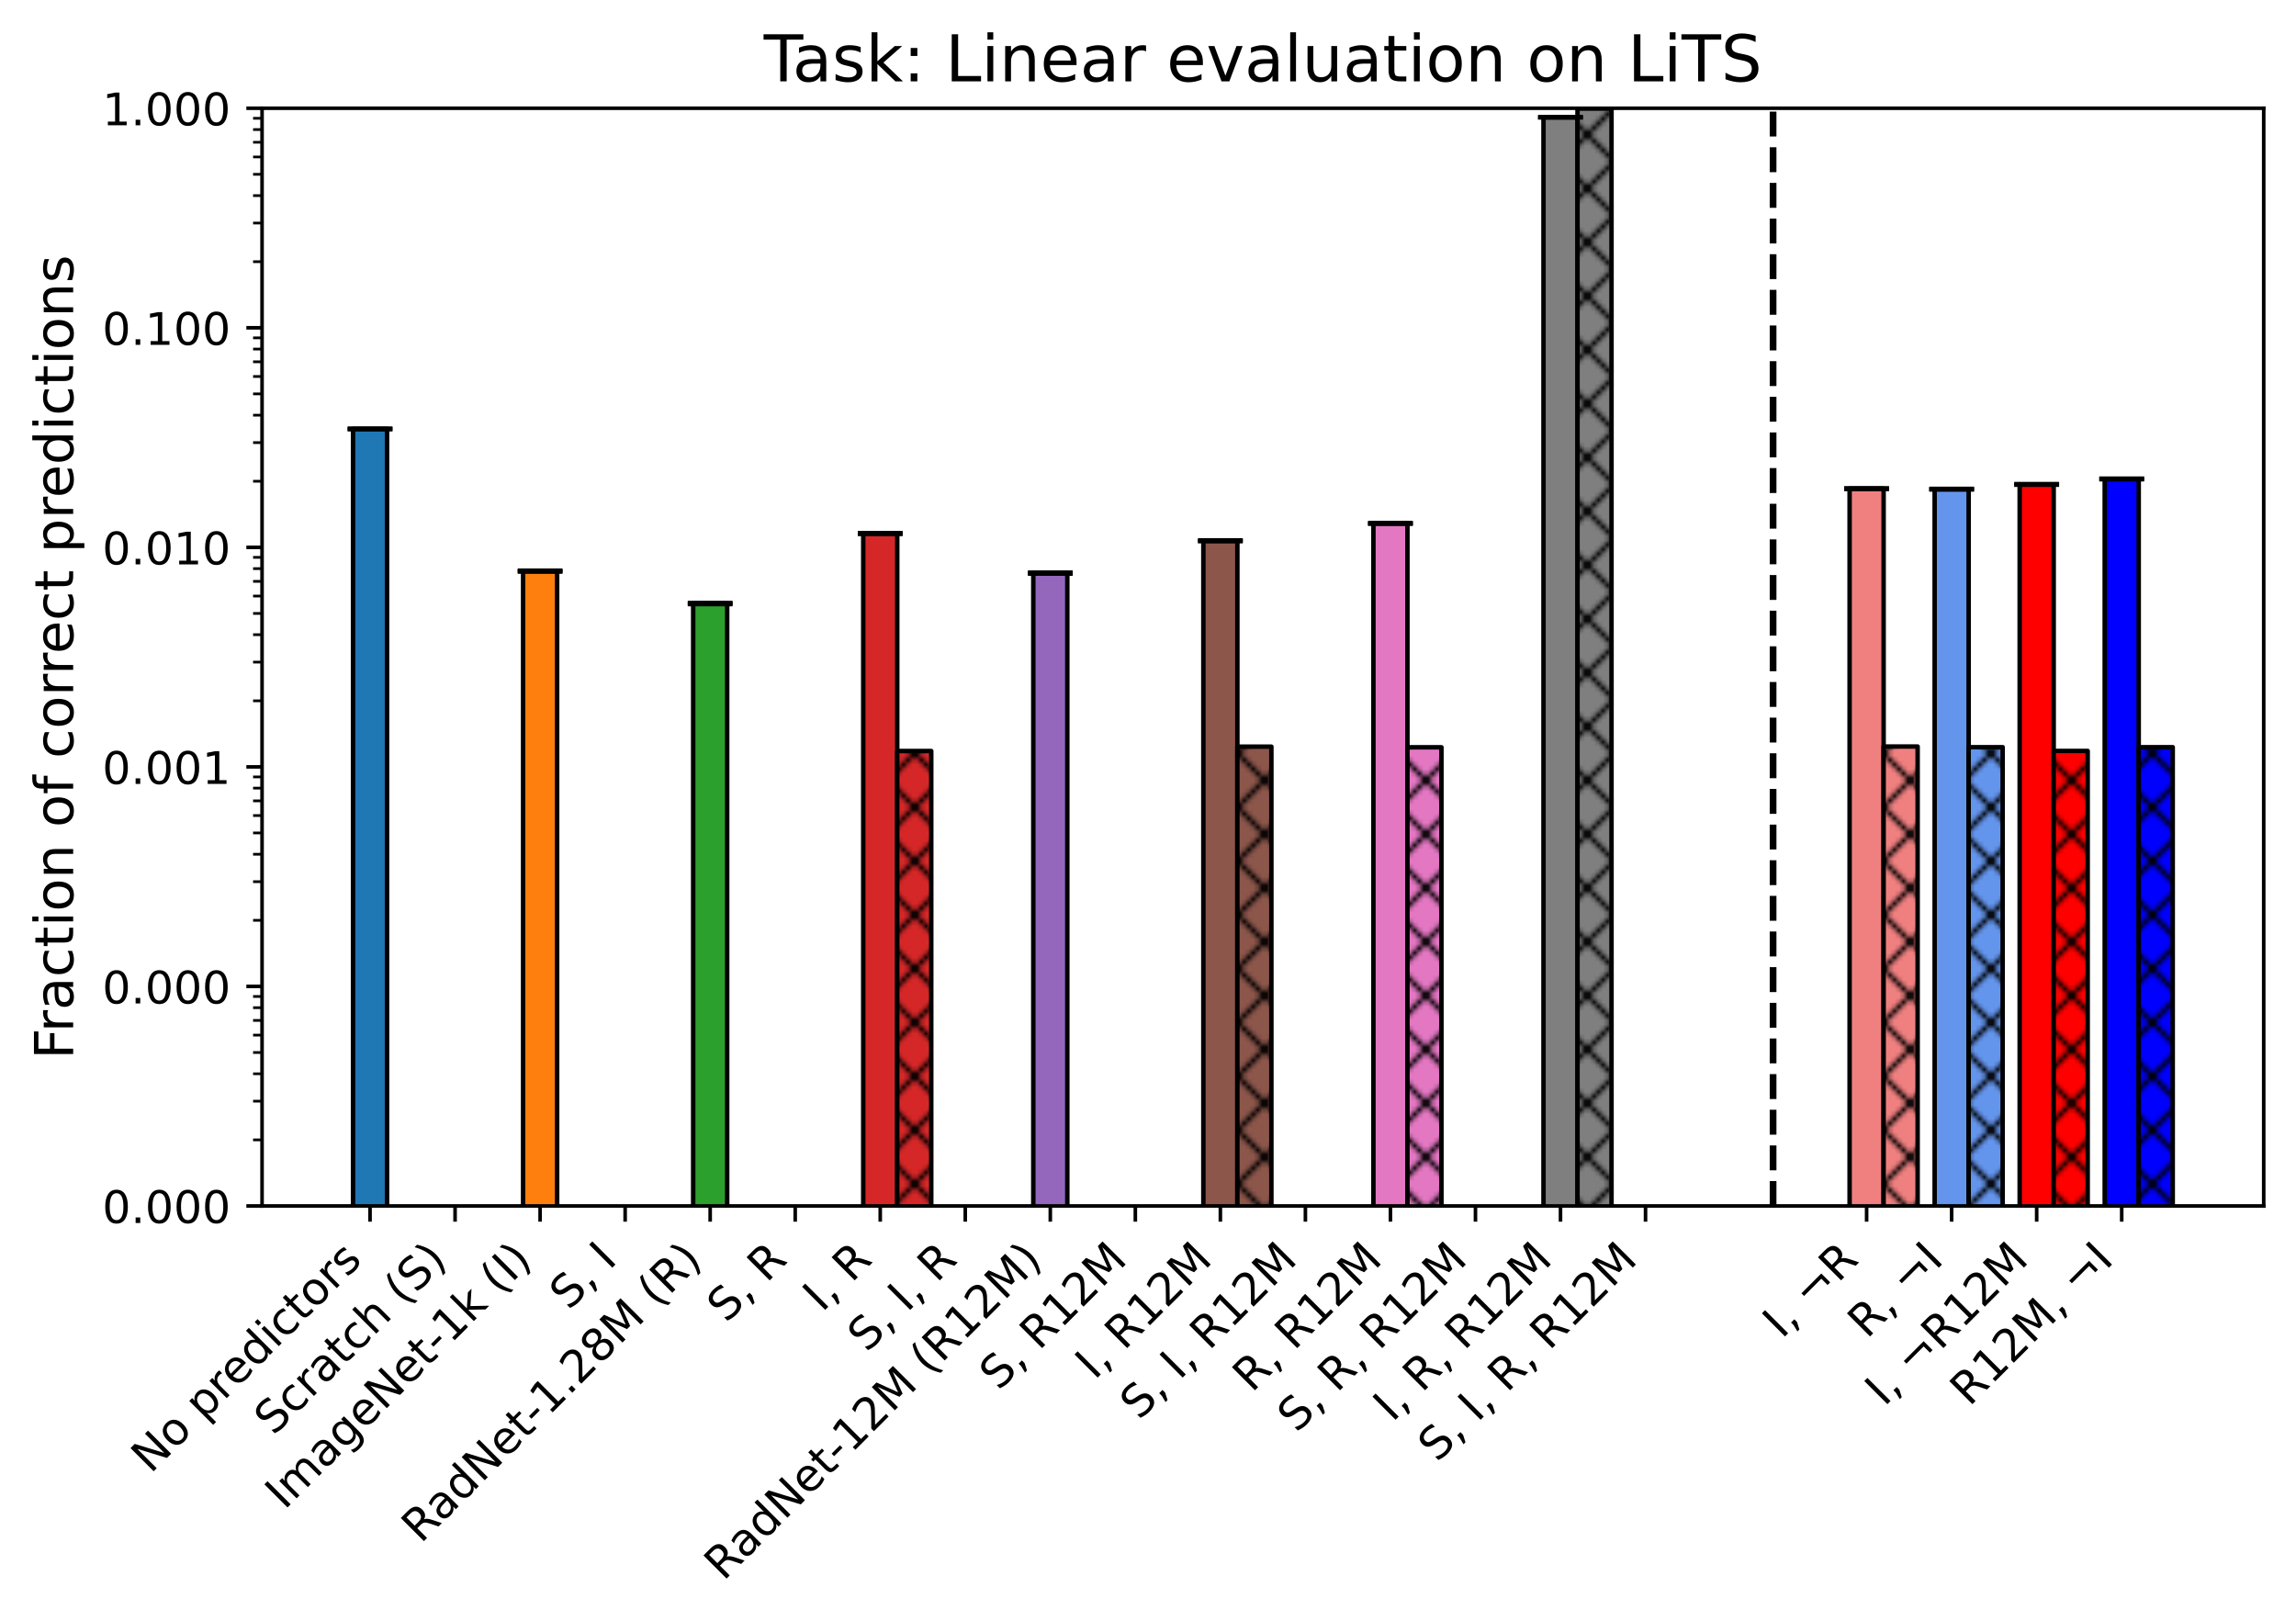 <?xml version="1.0" encoding="utf-8" standalone="no"?>
<!DOCTYPE svg PUBLIC "-//W3C//DTD SVG 1.1//EN"
  "http://www.w3.org/Graphics/SVG/1.1/DTD/svg11.dtd">
<!-- Created with matplotlib (https://matplotlib.org/) -->
<svg height="361.402pt" version="1.1" viewBox="0 0 512.042 361.402" width="512.042pt" xmlns="http://www.w3.org/2000/svg" xmlns:xlink="http://www.w3.org/1999/xlink">
 <defs>
  <style type="text/css">*{stroke-linecap:butt;stroke-linejoin:round;}</style>
 </defs>
 <g id="figure_1">
  <g id="patch_1">
   <path d="M 0 361.402 
L 512.042 361.402 
L 512.042 0 
L 0 0 
z
" style="fill:none;"/>
  </g>
  <g id="axes_1">
   <g id="patch_2">
    <path d="M 58.442 268.942 
L 504.842 268.942 
L 504.842 24.142 
L 58.442 24.142 
z
" style="fill:#ffffff;"/>
   </g>
   <g id="patch_3">
    <path clip-path="url(#pf0511f78ce)" d="M 78.733 48984.142 
L 86.318 48984.142 
L 86.318 95.656 
L 78.733 95.656 
z
" style="fill:#1f77b4;stroke:#000000;stroke-linejoin:miter;"/>
   </g>
   <g id="patch_4">
    <path clip-path="url(#pf0511f78ce)" d="M 97.696 48984.142 
L 105.282 48984.142 
L 105.282 48984.142 
L 97.696 48984.142 
z
" style="fill:#aec7e8;stroke:#000000;stroke-linejoin:miter;"/>
   </g>
   <g id="patch_5">
    <path clip-path="url(#pf0511f78ce)" d="M 116.66 48984.142 
L 124.245 48984.142 
L 124.245 127.365 
L 116.66 127.365 
z
" style="fill:#ff7f0e;stroke:#000000;stroke-linejoin:miter;"/>
   </g>
   <g id="patch_6">
    <path clip-path="url(#pf0511f78ce)" d="M 135.623 48984.142 
L 143.209 48984.142 
L 143.209 48984.142 
L 135.623 48984.142 
z
" style="fill:#ffbb78;stroke:#000000;stroke-linejoin:miter;"/>
   </g>
   <g id="patch_7">
    <path clip-path="url(#pf0511f78ce)" d="M 154.587 48984.142 
L 162.172 48984.142 
L 162.172 134.601 
L 154.587 134.601 
z
" style="fill:#2ca02c;stroke:#000000;stroke-linejoin:miter;"/>
   </g>
   <g id="patch_8">
    <path clip-path="url(#pf0511f78ce)" d="M 173.55 48984.142 
L 181.136 48984.142 
L 181.136 48984.142 
L 173.55 48984.142 
z
" style="fill:#98df8a;stroke:#000000;stroke-linejoin:miter;"/>
   </g>
   <g id="patch_9">
    <path clip-path="url(#pf0511f78ce)" d="M 192.514 48984.142 
L 200.099 48984.142 
L 200.099 118.983 
L 192.514 118.983 
z
" style="fill:#d62728;stroke:#000000;stroke-linejoin:miter;"/>
   </g>
   <g id="patch_10">
    <path clip-path="url(#pf0511f78ce)" d="M 211.477 48984.142 
L 219.062 48984.142 
L 219.062 48984.142 
L 211.477 48984.142 
z
" style="fill:#ff9896;stroke:#000000;stroke-linejoin:miter;"/>
   </g>
   <g id="patch_11">
    <path clip-path="url(#pf0511f78ce)" d="M 230.441 48984.142 
L 238.026 48984.142 
L 238.026 127.816 
L 230.441 127.816 
z
" style="fill:#9467bd;stroke:#000000;stroke-linejoin:miter;"/>
   </g>
   <g id="patch_12">
    <path clip-path="url(#pf0511f78ce)" d="M 249.404 48984.142 
L 256.989 48984.142 
L 256.989 48984.142 
L 249.404 48984.142 
z
" style="fill:#c5b0d5;stroke:#000000;stroke-linejoin:miter;"/>
   </g>
   <g id="patch_13">
    <path clip-path="url(#pf0511f78ce)" d="M 268.367 48984.142 
L 275.953 48984.142 
L 275.953 120.6 
L 268.367 120.6 
z
" style="fill:#8c564b;stroke:#000000;stroke-linejoin:miter;"/>
   </g>
   <g id="patch_14">
    <path clip-path="url(#pf0511f78ce)" d="M 287.331 48984.142 
L 294.916 48984.142 
L 294.916 48984.142 
L 287.331 48984.142 
z
" style="fill:#c49c94;stroke:#000000;stroke-linejoin:miter;"/>
   </g>
   <g id="patch_15">
    <path clip-path="url(#pf0511f78ce)" d="M 306.294 48984.142 
L 313.88 48984.142 
L 313.88 116.721 
L 306.294 116.721 
z
" style="fill:#e377c2;stroke:#000000;stroke-linejoin:miter;"/>
   </g>
   <g id="patch_16">
    <path clip-path="url(#pf0511f78ce)" d="M 325.258 48984.142 
L 332.843 48984.142 
L 332.843 48984.142 
L 325.258 48984.142 
z
" style="fill:#f7b6d2;stroke:#000000;stroke-linejoin:miter;"/>
   </g>
   <g id="patch_17">
    <path clip-path="url(#pf0511f78ce)" d="M 344.221 48984.142 
L 351.807 48984.142 
L 351.807 26.164 
L 344.221 26.164 
z
" style="fill:#7f7f7f;stroke:#000000;stroke-linejoin:miter;"/>
   </g>
   <g id="patch_18">
    <path clip-path="url(#pf0511f78ce)" d="M 363.185 48984.142 
L 370.77 48984.142 
L 370.77 48984.142 
L 363.185 48984.142 
z
" style="fill:#c7c7c7;stroke:#000000;stroke-linejoin:miter;"/>
   </g>
   <g id="patch_19">
    <path clip-path="url(#pf0511f78ce)" d="M 86.318 48984.142 
L 93.904 48984.142 
L 93.904 452.209 
L 86.318 452.209 
z
" style="fill:url(#h983fdc3b06);stroke:#000000;stroke-linejoin:miter;"/>
   </g>
   <g id="patch_20">
    <path clip-path="url(#pf0511f78ce)" d="M 105.282 48984.142 
L 112.867 48984.142 
L 112.867 48984.142 
L 105.282 48984.142 
z
" style="fill:url(#h21f1bd05f3);stroke:#000000;stroke-linejoin:miter;"/>
   </g>
   <g id="patch_21">
    <path clip-path="url(#pf0511f78ce)" d="M 124.245 48984.142 
L 131.83 48984.142 
L 131.83 309.776 
L 124.245 309.776 
z
" style="fill:url(#h8649894b54);stroke:#000000;stroke-linejoin:miter;"/>
   </g>
   <g id="patch_22">
    <path clip-path="url(#pf0511f78ce)" d="M 143.209 48984.142 
L 150.794 48984.142 
L 150.794 48984.142 
L 143.209 48984.142 
z
" style="fill:url(#hdb3e77c560);stroke:#000000;stroke-linejoin:miter;"/>
   </g>
   <g id="patch_23">
    <path clip-path="url(#pf0511f78ce)" d="M 162.172 48984.142 
L 169.757 48984.142 
L 169.757 309.919 
L 162.172 309.919 
z
" style="fill:url(#h4295131823);stroke:#000000;stroke-linejoin:miter;"/>
   </g>
   <g id="patch_24">
    <path clip-path="url(#pf0511f78ce)" d="M 181.136 48984.142 
L 188.721 48984.142 
L 188.721 48984.142 
L 181.136 48984.142 
z
" style="fill:url(#h2546cd6b9d);stroke:#000000;stroke-linejoin:miter;"/>
   </g>
   <g id="patch_25">
    <path clip-path="url(#pf0511f78ce)" d="M 200.099 48984.142 
L 207.684 48984.142 
L 207.684 167.486 
L 200.099 167.486 
z
" style="fill:url(#h4f7e976b2b);stroke:#000000;stroke-linejoin:miter;"/>
   </g>
   <g id="patch_26">
    <path clip-path="url(#pf0511f78ce)" d="M 219.062 48984.142 
L 226.648 48984.142 
L 226.648 48984.142 
L 219.062 48984.142 
z
" style="fill:url(#ha11b65f6fa);stroke:#000000;stroke-linejoin:miter;"/>
   </g>
   <g id="patch_27">
    <path clip-path="url(#pf0511f78ce)" d="M 238.026 48984.142 
L 245.611 48984.142 
L 245.611 308.943 
L 238.026 308.943 
z
" style="fill:url(#ha0a3ff6762);stroke:#000000;stroke-linejoin:miter;"/>
   </g>
   <g id="patch_28">
    <path clip-path="url(#pf0511f78ce)" d="M 256.989 48984.142 
L 264.575 48984.142 
L 264.575 48984.142 
L 256.989 48984.142 
z
" style="fill:url(#hc37f73db07);stroke:#000000;stroke-linejoin:miter;"/>
   </g>
   <g id="patch_29">
    <path clip-path="url(#pf0511f78ce)" d="M 275.953 48984.142 
L 283.538 48984.142 
L 283.538 166.51 
L 275.953 166.51 
z
" style="fill:url(#h0b8e567b82);stroke:#000000;stroke-linejoin:miter;"/>
   </g>
   <g id="patch_30">
    <path clip-path="url(#pf0511f78ce)" d="M 294.916 48984.142 
L 302.502 48984.142 
L 302.502 48984.142 
L 294.916 48984.142 
z
" style="fill:url(#ha145d05b0b);stroke:#000000;stroke-linejoin:miter;"/>
   </g>
   <g id="patch_31">
    <path clip-path="url(#pf0511f78ce)" d="M 313.88 48984.142 
L 321.465 48984.142 
L 321.465 166.653 
L 313.88 166.653 
z
" style="fill:url(#h38034de3e6);stroke:#000000;stroke-linejoin:miter;"/>
   </g>
   <g id="patch_32">
    <path clip-path="url(#pf0511f78ce)" d="M 332.843 48984.142 
L 340.429 48984.142 
L 340.429 48984.142 
L 332.843 48984.142 
z
" style="fill:url(#h606bb803a9);stroke:#000000;stroke-linejoin:miter;"/>
   </g>
   <g id="patch_33">
    <path clip-path="url(#pf0511f78ce)" d="M 351.807 48984.142 
L 359.392 48984.142 
L 359.392 24.219 
L 351.807 24.219 
z
" style="fill:url(#hdac40f9634);stroke:#000000;stroke-linejoin:miter;"/>
   </g>
   <g id="patch_34">
    <path clip-path="url(#pf0511f78ce)" d="M 370.77 48984.142 
L 378.356 48984.142 
L 378.356 48984.142 
L 370.77 48984.142 
z
" style="fill:url(#hfc8383dcb5);stroke:#000000;stroke-linejoin:miter;"/>
   </g>
   <g id="patch_35">
    <path clip-path="url(#pf0511f78ce)" d="M 412.49 48984.142 
L 420.075 48984.142 
L 420.075 108.976 
L 412.49 108.976 
z
" style="fill:#f08080;stroke:#000000;stroke-linejoin:miter;"/>
   </g>
   <g id="patch_36">
    <path clip-path="url(#pf0511f78ce)" d="M 431.453 48984.142 
L 439.039 48984.142 
L 439.039 109.096 
L 431.453 109.096 
z
" style="fill:#6495ed;stroke:#000000;stroke-linejoin:miter;"/>
   </g>
   <g id="patch_37">
    <path clip-path="url(#pf0511f78ce)" d="M 450.417 48984.142 
L 458.002 48984.142 
L 458.002 108.025 
L 450.417 108.025 
z
" style="fill:#ff0000;stroke:#000000;stroke-linejoin:miter;"/>
   </g>
   <g id="patch_38">
    <path clip-path="url(#pf0511f78ce)" d="M 469.38 48984.142 
L 476.966 48984.142 
L 476.966 106.814 
L 469.38 106.814 
z
" style="fill:#0000ff;stroke:#000000;stroke-linejoin:miter;"/>
   </g>
   <g id="patch_39">
    <path clip-path="url(#pf0511f78ce)" d="M 420.075 48984.142 
L 427.661 48984.142 
L 427.661 166.484 
L 420.075 166.484 
z
" style="fill:url(#heb5a97bf8f);stroke:#000000;stroke-linejoin:miter;"/>
   </g>
   <g id="patch_40">
    <path clip-path="url(#pf0511f78ce)" d="M 439.039 48984.142 
L 446.624 48984.142 
L 446.624 166.628 
L 439.039 166.628 
z
" style="fill:url(#ha48d1d93a7);stroke:#000000;stroke-linejoin:miter;"/>
   </g>
   <g id="patch_41">
    <path clip-path="url(#pf0511f78ce)" d="M 458.002 48984.142 
L 465.587 48984.142 
L 465.587 167.46 
L 458.002 167.46 
z
" style="fill:url(#h8dbb343203);stroke:#000000;stroke-linejoin:miter;"/>
   </g>
   <g id="patch_42">
    <path clip-path="url(#pf0511f78ce)" d="M 476.966 48984.142 
L 484.551 48984.142 
L 484.551 166.627 
L 476.966 166.627 
z
" style="fill:url(#h7fb616e3a4);stroke:#000000;stroke-linejoin:miter;"/>
   </g>
   <g id="matplotlib.axis_1">
    <g id="xtick_1">
     <g id="line2d_1">
      <defs>
       <path d="M 0 0 
L 0 3.5 
" id="mc1aebb282a" style="stroke:#000000;stroke-width:0.8;"/>
      </defs>
      <g>
       <use style="stroke:#000000;stroke-width:0.8;" x="82.525" xlink:href="#mc1aebb282a" y="268.942"/>
      </g>
     </g>
     <g id="text_1">
      <!-- No predictors -->
      <g transform="translate(33.573 328.797)rotate(-45)scale(0.1 -0.1)">
       <defs>
        <path d="M 9.812 72.906 
L 23.094 72.906 
L 55.422 11.922 
L 55.422 72.906 
L 64.984 72.906 
L 64.984 0 
L 51.703 0 
L 19.391 60.984 
L 19.391 0 
L 9.812 0 
z
" id="DejaVuSans-78"/>
        <path d="M 30.609 48.391 
Q 23.391 48.391 19.188 42.75 
Q 14.984 37.109 14.984 27.297 
Q 14.984 17.484 19.156 11.844 
Q 23.344 6.203 30.609 6.203 
Q 37.797 6.203 41.984 11.859 
Q 46.188 17.531 46.188 27.297 
Q 46.188 37.016 41.984 42.703 
Q 37.797 48.391 30.609 48.391 
z
M 30.609 56 
Q 42.328 56 49.016 48.375 
Q 55.719 40.766 55.719 27.297 
Q 55.719 13.875 49.016 6.219 
Q 42.328 -1.422 30.609 -1.422 
Q 18.844 -1.422 12.172 6.219 
Q 5.516 13.875 5.516 27.297 
Q 5.516 40.766 12.172 48.375 
Q 18.844 56 30.609 56 
z
" id="DejaVuSans-111"/>
        <path id="DejaVuSans-32"/>
        <path d="M 18.109 8.203 
L 18.109 -20.797 
L 9.078 -20.797 
L 9.078 54.688 
L 18.109 54.688 
L 18.109 46.391 
Q 20.953 51.266 25.266 53.625 
Q 29.594 56 35.594 56 
Q 45.562 56 51.781 48.094 
Q 58.016 40.188 58.016 27.297 
Q 58.016 14.406 51.781 6.484 
Q 45.562 -1.422 35.594 -1.422 
Q 29.594 -1.422 25.266 0.953 
Q 20.953 3.328 18.109 8.203 
z
M 48.688 27.297 
Q 48.688 37.203 44.609 42.844 
Q 40.531 48.484 33.406 48.484 
Q 26.266 48.484 22.188 42.844 
Q 18.109 37.203 18.109 27.297 
Q 18.109 17.391 22.188 11.75 
Q 26.266 6.109 33.406 6.109 
Q 40.531 6.109 44.609 11.75 
Q 48.688 17.391 48.688 27.297 
z
" id="DejaVuSans-112"/>
        <path d="M 41.109 46.297 
Q 39.594 47.172 37.812 47.578 
Q 36.031 48 33.891 48 
Q 26.266 48 22.188 43.047 
Q 18.109 38.094 18.109 28.812 
L 18.109 0 
L 9.078 0 
L 9.078 54.688 
L 18.109 54.688 
L 18.109 46.188 
Q 20.953 51.172 25.484 53.578 
Q 30.031 56 36.531 56 
Q 37.453 56 38.578 55.875 
Q 39.703 55.766 41.062 55.516 
z
" id="DejaVuSans-114"/>
        <path d="M 56.203 29.594 
L 56.203 25.203 
L 14.891 25.203 
Q 15.484 15.922 20.484 11.062 
Q 25.484 6.203 34.422 6.203 
Q 39.594 6.203 44.453 7.469 
Q 49.312 8.734 54.109 11.281 
L 54.109 2.781 
Q 49.266 0.734 44.188 -0.344 
Q 39.109 -1.422 33.891 -1.422 
Q 20.797 -1.422 13.156 6.188 
Q 5.516 13.812 5.516 26.812 
Q 5.516 40.234 12.766 48.109 
Q 20.016 56 32.328 56 
Q 43.359 56 49.781 48.891 
Q 56.203 41.797 56.203 29.594 
z
M 47.219 32.234 
Q 47.125 39.594 43.094 43.984 
Q 39.062 48.391 32.422 48.391 
Q 24.906 48.391 20.391 44.141 
Q 15.875 39.891 15.188 32.172 
z
" id="DejaVuSans-101"/>
        <path d="M 45.406 46.391 
L 45.406 75.984 
L 54.391 75.984 
L 54.391 0 
L 45.406 0 
L 45.406 8.203 
Q 42.578 3.328 38.25 0.953 
Q 33.938 -1.422 27.875 -1.422 
Q 17.969 -1.422 11.734 6.484 
Q 5.516 14.406 5.516 27.297 
Q 5.516 40.188 11.734 48.094 
Q 17.969 56 27.875 56 
Q 33.938 56 38.25 53.625 
Q 42.578 51.266 45.406 46.391 
z
M 14.797 27.297 
Q 14.797 17.391 18.875 11.75 
Q 22.953 6.109 30.078 6.109 
Q 37.203 6.109 41.297 11.75 
Q 45.406 17.391 45.406 27.297 
Q 45.406 37.203 41.297 42.844 
Q 37.203 48.484 30.078 48.484 
Q 22.953 48.484 18.875 42.844 
Q 14.797 37.203 14.797 27.297 
z
" id="DejaVuSans-100"/>
        <path d="M 9.422 54.688 
L 18.406 54.688 
L 18.406 0 
L 9.422 0 
z
M 9.422 75.984 
L 18.406 75.984 
L 18.406 64.594 
L 9.422 64.594 
z
" id="DejaVuSans-105"/>
        <path d="M 48.781 52.594 
L 48.781 44.188 
Q 44.969 46.297 41.141 47.344 
Q 37.312 48.391 33.406 48.391 
Q 24.656 48.391 19.812 42.844 
Q 14.984 37.312 14.984 27.297 
Q 14.984 17.281 19.812 11.734 
Q 24.656 6.203 33.406 6.203 
Q 37.312 6.203 41.141 7.25 
Q 44.969 8.297 48.781 10.406 
L 48.781 2.094 
Q 45.016 0.344 40.984 -0.531 
Q 36.969 -1.422 32.422 -1.422 
Q 20.062 -1.422 12.781 6.344 
Q 5.516 14.109 5.516 27.297 
Q 5.516 40.672 12.859 48.328 
Q 20.219 56 33.016 56 
Q 37.156 56 41.109 55.141 
Q 45.062 54.297 48.781 52.594 
z
" id="DejaVuSans-99"/>
        <path d="M 18.312 70.219 
L 18.312 54.688 
L 36.812 54.688 
L 36.812 47.703 
L 18.312 47.703 
L 18.312 18.016 
Q 18.312 11.328 20.141 9.422 
Q 21.969 7.516 27.594 7.516 
L 36.812 7.516 
L 36.812 0 
L 27.594 0 
Q 17.188 0 13.234 3.875 
Q 9.281 7.766 9.281 18.016 
L 9.281 47.703 
L 2.688 47.703 
L 2.688 54.688 
L 9.281 54.688 
L 9.281 70.219 
z
" id="DejaVuSans-116"/>
        <path d="M 44.281 53.078 
L 44.281 44.578 
Q 40.484 46.531 36.375 47.5 
Q 32.281 48.484 27.875 48.484 
Q 21.188 48.484 17.844 46.438 
Q 14.5 44.391 14.5 40.281 
Q 14.5 37.156 16.891 35.375 
Q 19.281 33.594 26.516 31.984 
L 29.594 31.297 
Q 39.156 29.25 43.188 25.516 
Q 47.219 21.781 47.219 15.094 
Q 47.219 7.469 41.188 3.016 
Q 35.156 -1.422 24.609 -1.422 
Q 20.219 -1.422 15.453 -0.562 
Q 10.688 0.297 5.422 2 
L 5.422 11.281 
Q 10.406 8.688 15.234 7.391 
Q 20.062 6.109 24.812 6.109 
Q 31.156 6.109 34.562 8.281 
Q 37.984 10.453 37.984 14.406 
Q 37.984 18.062 35.516 20.016 
Q 33.062 21.969 24.703 23.781 
L 21.578 24.516 
Q 13.234 26.266 9.516 29.906 
Q 5.812 33.547 5.812 39.891 
Q 5.812 47.609 11.281 51.797 
Q 16.75 56 26.812 56 
Q 31.781 56 36.172 55.266 
Q 40.578 54.547 44.281 53.078 
z
" id="DejaVuSans-115"/>
       </defs>
       <use xlink:href="#DejaVuSans-78"/>
       <use x="74.805" xlink:href="#DejaVuSans-111"/>
       <use x="135.986" xlink:href="#DejaVuSans-32"/>
       <use x="167.773" xlink:href="#DejaVuSans-112"/>
       <use x="231.25" xlink:href="#DejaVuSans-114"/>
       <use x="270.113" xlink:href="#DejaVuSans-101"/>
       <use x="331.637" xlink:href="#DejaVuSans-100"/>
       <use x="395.113" xlink:href="#DejaVuSans-105"/>
       <use x="422.896" xlink:href="#DejaVuSans-99"/>
       <use x="477.877" xlink:href="#DejaVuSans-116"/>
       <use x="517.086" xlink:href="#DejaVuSans-111"/>
       <use x="578.268" xlink:href="#DejaVuSans-114"/>
       <use x="619.381" xlink:href="#DejaVuSans-115"/>
      </g>
     </g>
    </g>
    <g id="xtick_2">
     <g id="line2d_2">
      <g>
       <use style="stroke:#000000;stroke-width:0.8;" x="101.489" xlink:href="#mc1aebb282a" y="268.942"/>
      </g>
     </g>
     <g id="text_2">
      <!-- Scratch (S) -->
      <g transform="translate(61.006 320.327)rotate(-45)scale(0.1 -0.1)">
       <defs>
        <path d="M 53.516 70.516 
L 53.516 60.891 
Q 47.906 63.578 42.922 64.891 
Q 37.938 66.219 33.297 66.219 
Q 25.25 66.219 20.875 63.094 
Q 16.5 59.969 16.5 54.203 
Q 16.5 49.359 19.406 46.891 
Q 22.312 44.438 30.422 42.922 
L 36.375 41.703 
Q 47.406 39.594 52.656 34.297 
Q 57.906 29 57.906 20.125 
Q 57.906 9.516 50.797 4.047 
Q 43.703 -1.422 29.984 -1.422 
Q 24.812 -1.422 18.969 -0.25 
Q 13.141 0.922 6.891 3.219 
L 6.891 13.375 
Q 12.891 10.016 18.656 8.297 
Q 24.422 6.594 29.984 6.594 
Q 38.422 6.594 43.016 9.906 
Q 47.609 13.234 47.609 19.391 
Q 47.609 24.75 44.312 27.781 
Q 41.016 30.812 33.5 32.328 
L 27.484 33.5 
Q 16.453 35.688 11.516 40.375 
Q 6.594 45.062 6.594 53.422 
Q 6.594 63.094 13.406 68.656 
Q 20.219 74.219 32.172 74.219 
Q 37.312 74.219 42.625 73.281 
Q 47.953 72.359 53.516 70.516 
z
" id="DejaVuSans-83"/>
        <path d="M 34.281 27.484 
Q 23.391 27.484 19.188 25 
Q 14.984 22.516 14.984 16.5 
Q 14.984 11.719 18.141 8.906 
Q 21.297 6.109 26.703 6.109 
Q 34.188 6.109 38.703 11.406 
Q 43.219 16.703 43.219 25.484 
L 43.219 27.484 
z
M 52.203 31.203 
L 52.203 0 
L 43.219 0 
L 43.219 8.297 
Q 40.141 3.328 35.547 0.953 
Q 30.953 -1.422 24.312 -1.422 
Q 15.922 -1.422 10.953 3.297 
Q 6 8.016 6 15.922 
Q 6 25.141 12.172 29.828 
Q 18.359 34.516 30.609 34.516 
L 43.219 34.516 
L 43.219 35.406 
Q 43.219 41.609 39.141 45 
Q 35.062 48.391 27.688 48.391 
Q 23 48.391 18.547 47.266 
Q 14.109 46.141 10.016 43.891 
L 10.016 52.203 
Q 14.938 54.109 19.578 55.047 
Q 24.219 56 28.609 56 
Q 40.484 56 46.344 49.844 
Q 52.203 43.703 52.203 31.203 
z
" id="DejaVuSans-97"/>
        <path d="M 54.891 33.016 
L 54.891 0 
L 45.906 0 
L 45.906 32.719 
Q 45.906 40.484 42.875 44.328 
Q 39.844 48.188 33.797 48.188 
Q 26.516 48.188 22.312 43.547 
Q 18.109 38.922 18.109 30.906 
L 18.109 0 
L 9.078 0 
L 9.078 75.984 
L 18.109 75.984 
L 18.109 46.188 
Q 21.344 51.125 25.703 53.562 
Q 30.078 56 35.797 56 
Q 45.219 56 50.047 50.172 
Q 54.891 44.344 54.891 33.016 
z
" id="DejaVuSans-104"/>
        <path d="M 31 75.875 
Q 24.469 64.656 21.281 53.656 
Q 18.109 42.672 18.109 31.391 
Q 18.109 20.125 21.312 9.062 
Q 24.516 -2 31 -13.188 
L 23.188 -13.188 
Q 15.875 -1.703 12.234 9.375 
Q 8.594 20.453 8.594 31.391 
Q 8.594 42.281 12.203 53.312 
Q 15.828 64.359 23.188 75.875 
z
" id="DejaVuSans-40"/>
        <path d="M 8.016 75.875 
L 15.828 75.875 
Q 23.141 64.359 26.781 53.312 
Q 30.422 42.281 30.422 31.391 
Q 30.422 20.453 26.781 9.375 
Q 23.141 -1.703 15.828 -13.188 
L 8.016 -13.188 
Q 14.5 -2 17.703 9.062 
Q 20.906 20.125 20.906 31.391 
Q 20.906 42.672 17.703 53.656 
Q 14.5 64.656 8.016 75.875 
z
" id="DejaVuSans-41"/>
       </defs>
       <use xlink:href="#DejaVuSans-83"/>
       <use x="63.477" xlink:href="#DejaVuSans-99"/>
       <use x="118.457" xlink:href="#DejaVuSans-114"/>
       <use x="159.57" xlink:href="#DejaVuSans-97"/>
       <use x="220.85" xlink:href="#DejaVuSans-116"/>
       <use x="260.059" xlink:href="#DejaVuSans-99"/>
       <use x="315.039" xlink:href="#DejaVuSans-104"/>
       <use x="378.418" xlink:href="#DejaVuSans-32"/>
       <use x="410.205" xlink:href="#DejaVuSans-40"/>
       <use x="449.219" xlink:href="#DejaVuSans-83"/>
       <use x="512.695" xlink:href="#DejaVuSans-41"/>
      </g>
     </g>
    </g>
    <g id="xtick_3">
     <g id="line2d_3">
      <g>
       <use style="stroke:#000000;stroke-width:0.8;" x="120.452" xlink:href="#mc1aebb282a" y="268.942"/>
      </g>
     </g>
     <g id="text_3">
      <!-- ImageNet-1k (I) -->
      <g transform="translate(63.426 336.87)rotate(-45)scale(0.1 -0.1)">
       <defs>
        <path d="M 9.812 72.906 
L 19.672 72.906 
L 19.672 0 
L 9.812 0 
z
" id="DejaVuSans-73"/>
        <path d="M 52 44.188 
Q 55.375 50.25 60.062 53.125 
Q 64.75 56 71.094 56 
Q 79.641 56 84.281 50.016 
Q 88.922 44.047 88.922 33.016 
L 88.922 0 
L 79.891 0 
L 79.891 32.719 
Q 79.891 40.578 77.094 44.375 
Q 74.312 48.188 68.609 48.188 
Q 61.625 48.188 57.562 43.547 
Q 53.516 38.922 53.516 30.906 
L 53.516 0 
L 44.484 0 
L 44.484 32.719 
Q 44.484 40.625 41.703 44.406 
Q 38.922 48.188 33.109 48.188 
Q 26.219 48.188 22.156 43.531 
Q 18.109 38.875 18.109 30.906 
L 18.109 0 
L 9.078 0 
L 9.078 54.688 
L 18.109 54.688 
L 18.109 46.188 
Q 21.188 51.219 25.484 53.609 
Q 29.781 56 35.688 56 
Q 41.656 56 45.828 52.969 
Q 50 49.953 52 44.188 
z
" id="DejaVuSans-109"/>
        <path d="M 45.406 27.984 
Q 45.406 37.75 41.375 43.109 
Q 37.359 48.484 30.078 48.484 
Q 22.859 48.484 18.828 43.109 
Q 14.797 37.75 14.797 27.984 
Q 14.797 18.266 18.828 12.891 
Q 22.859 7.516 30.078 7.516 
Q 37.359 7.516 41.375 12.891 
Q 45.406 18.266 45.406 27.984 
z
M 54.391 6.781 
Q 54.391 -7.172 48.188 -13.984 
Q 42 -20.797 29.203 -20.797 
Q 24.469 -20.797 20.266 -20.094 
Q 16.062 -19.391 12.109 -17.922 
L 12.109 -9.188 
Q 16.062 -11.328 19.922 -12.344 
Q 23.781 -13.375 27.781 -13.375 
Q 36.625 -13.375 41.016 -8.766 
Q 45.406 -4.156 45.406 5.172 
L 45.406 9.625 
Q 42.625 4.781 38.281 2.391 
Q 33.938 0 27.875 0 
Q 17.828 0 11.672 7.656 
Q 5.516 15.328 5.516 27.984 
Q 5.516 40.672 11.672 48.328 
Q 17.828 56 27.875 56 
Q 33.938 56 38.281 53.609 
Q 42.625 51.219 45.406 46.391 
L 45.406 54.688 
L 54.391 54.688 
z
" id="DejaVuSans-103"/>
        <path d="M 4.891 31.391 
L 31.203 31.391 
L 31.203 23.391 
L 4.891 23.391 
z
" id="DejaVuSans-45"/>
        <path d="M 12.406 8.297 
L 28.516 8.297 
L 28.516 63.922 
L 10.984 60.406 
L 10.984 69.391 
L 28.422 72.906 
L 38.281 72.906 
L 38.281 8.297 
L 54.391 8.297 
L 54.391 0 
L 12.406 0 
z
" id="DejaVuSans-49"/>
        <path d="M 9.078 75.984 
L 18.109 75.984 
L 18.109 31.109 
L 44.922 54.688 
L 56.391 54.688 
L 27.391 29.109 
L 57.625 0 
L 45.906 0 
L 18.109 26.703 
L 18.109 0 
L 9.078 0 
z
" id="DejaVuSans-107"/>
       </defs>
       <use xlink:href="#DejaVuSans-73"/>
       <use x="29.492" xlink:href="#DejaVuSans-109"/>
       <use x="126.904" xlink:href="#DejaVuSans-97"/>
       <use x="188.184" xlink:href="#DejaVuSans-103"/>
       <use x="251.66" xlink:href="#DejaVuSans-101"/>
       <use x="313.184" xlink:href="#DejaVuSans-78"/>
       <use x="387.988" xlink:href="#DejaVuSans-101"/>
       <use x="449.512" xlink:href="#DejaVuSans-116"/>
       <use x="488.721" xlink:href="#DejaVuSans-45"/>
       <use x="524.805" xlink:href="#DejaVuSans-49"/>
       <use x="588.428" xlink:href="#DejaVuSans-107"/>
       <use x="646.338" xlink:href="#DejaVuSans-32"/>
       <use x="678.125" xlink:href="#DejaVuSans-40"/>
       <use x="717.139" xlink:href="#DejaVuSans-73"/>
       <use x="746.631" xlink:href="#DejaVuSans-41"/>
      </g>
     </g>
    </g>
    <g id="xtick_4">
     <g id="line2d_4">
      <g>
       <use style="stroke:#000000;stroke-width:0.8;" x="139.416" xlink:href="#mc1aebb282a" y="268.942"/>
      </g>
     </g>
     <g id="text_4">
      <!-- S, I -->
      <g transform="translate(126.876 292.384)rotate(-45)scale(0.1 -0.1)">
       <defs>
        <path d="M 11.719 12.406 
L 22.016 12.406 
L 22.016 4 
L 14.016 -11.625 
L 7.719 -11.625 
L 11.719 4 
z
" id="DejaVuSans-44"/>
       </defs>
       <use xlink:href="#DejaVuSans-83"/>
       <use x="63.477" xlink:href="#DejaVuSans-44"/>
       <use x="95.264" xlink:href="#DejaVuSans-32"/>
       <use x="127.051" xlink:href="#DejaVuSans-73"/>
      </g>
     </g>
    </g>
    <g id="xtick_5">
     <g id="line2d_5">
      <g>
       <use style="stroke:#000000;stroke-width:0.8;" x="158.379" xlink:href="#mc1aebb282a" y="268.942"/>
      </g>
     </g>
     <g id="text_5">
      <!-- RadNet-1.28M (R) -->
      <g transform="translate(93.845 344.379)rotate(-45)scale(0.1 -0.1)">
       <defs>
        <path d="M 44.391 34.188 
Q 47.562 33.109 50.562 29.594 
Q 53.562 26.078 56.594 19.922 
L 66.609 0 
L 56 0 
L 46.688 18.703 
Q 43.062 26.031 39.672 28.422 
Q 36.281 30.812 30.422 30.812 
L 19.672 30.812 
L 19.672 0 
L 9.812 0 
L 9.812 72.906 
L 32.078 72.906 
Q 44.578 72.906 50.734 67.672 
Q 56.891 62.453 56.891 51.906 
Q 56.891 45.016 53.688 40.469 
Q 50.484 35.938 44.391 34.188 
z
M 19.672 64.797 
L 19.672 38.922 
L 32.078 38.922 
Q 39.203 38.922 42.844 42.219 
Q 46.484 45.516 46.484 51.906 
Q 46.484 58.297 42.844 61.547 
Q 39.203 64.797 32.078 64.797 
z
" id="DejaVuSans-82"/>
        <path d="M 10.688 12.406 
L 21 12.406 
L 21 0 
L 10.688 0 
z
" id="DejaVuSans-46"/>
        <path d="M 19.188 8.297 
L 53.609 8.297 
L 53.609 0 
L 7.328 0 
L 7.328 8.297 
Q 12.938 14.109 22.625 23.891 
Q 32.328 33.688 34.812 36.531 
Q 39.547 41.844 41.422 45.531 
Q 43.312 49.219 43.312 52.781 
Q 43.312 58.594 39.234 62.25 
Q 35.156 65.922 28.609 65.922 
Q 23.969 65.922 18.812 64.312 
Q 13.672 62.703 7.812 59.422 
L 7.812 69.391 
Q 13.766 71.781 18.938 73 
Q 24.125 74.219 28.422 74.219 
Q 39.75 74.219 46.484 68.547 
Q 53.219 62.891 53.219 53.422 
Q 53.219 48.922 51.531 44.891 
Q 49.859 40.875 45.406 35.406 
Q 44.188 33.984 37.641 27.219 
Q 31.109 20.453 19.188 8.297 
z
" id="DejaVuSans-50"/>
        <path d="M 31.781 34.625 
Q 24.75 34.625 20.719 30.859 
Q 16.703 27.094 16.703 20.516 
Q 16.703 13.922 20.719 10.156 
Q 24.75 6.391 31.781 6.391 
Q 38.812 6.391 42.859 10.172 
Q 46.922 13.969 46.922 20.516 
Q 46.922 27.094 42.891 30.859 
Q 38.875 34.625 31.781 34.625 
z
M 21.922 38.812 
Q 15.578 40.375 12.031 44.719 
Q 8.5 49.078 8.5 55.328 
Q 8.5 64.062 14.719 69.141 
Q 20.953 74.219 31.781 74.219 
Q 42.672 74.219 48.875 69.141 
Q 55.078 64.062 55.078 55.328 
Q 55.078 49.078 51.531 44.719 
Q 48 40.375 41.703 38.812 
Q 48.828 37.156 52.797 32.312 
Q 56.781 27.484 56.781 20.516 
Q 56.781 9.906 50.312 4.234 
Q 43.844 -1.422 31.781 -1.422 
Q 19.734 -1.422 13.25 4.234 
Q 6.781 9.906 6.781 20.516 
Q 6.781 27.484 10.781 32.312 
Q 14.797 37.156 21.922 38.812 
z
M 18.312 54.391 
Q 18.312 48.734 21.844 45.562 
Q 25.391 42.391 31.781 42.391 
Q 38.141 42.391 41.719 45.562 
Q 45.312 48.734 45.312 54.391 
Q 45.312 60.062 41.719 63.234 
Q 38.141 66.406 31.781 66.406 
Q 25.391 66.406 21.844 63.234 
Q 18.312 60.062 18.312 54.391 
z
" id="DejaVuSans-56"/>
        <path d="M 9.812 72.906 
L 24.516 72.906 
L 43.109 23.297 
L 61.812 72.906 
L 76.516 72.906 
L 76.516 0 
L 66.891 0 
L 66.891 64.016 
L 48.094 14.016 
L 38.188 14.016 
L 19.391 64.016 
L 19.391 0 
L 9.812 0 
z
" id="DejaVuSans-77"/>
       </defs>
       <use xlink:href="#DejaVuSans-82"/>
       <use x="67.232" xlink:href="#DejaVuSans-97"/>
       <use x="128.512" xlink:href="#DejaVuSans-100"/>
       <use x="191.988" xlink:href="#DejaVuSans-78"/>
       <use x="266.793" xlink:href="#DejaVuSans-101"/>
       <use x="328.316" xlink:href="#DejaVuSans-116"/>
       <use x="367.525" xlink:href="#DejaVuSans-45"/>
       <use x="403.609" xlink:href="#DejaVuSans-49"/>
       <use x="467.232" xlink:href="#DejaVuSans-46"/>
       <use x="499.02" xlink:href="#DejaVuSans-50"/>
       <use x="562.643" xlink:href="#DejaVuSans-56"/>
       <use x="626.266" xlink:href="#DejaVuSans-77"/>
       <use x="712.545" xlink:href="#DejaVuSans-32"/>
       <use x="744.332" xlink:href="#DejaVuSans-40"/>
       <use x="783.346" xlink:href="#DejaVuSans-82"/>
       <use x="852.828" xlink:href="#DejaVuSans-41"/>
      </g>
     </g>
    </g>
    <g id="xtick_6">
     <g id="line2d_6">
      <g>
       <use style="stroke:#000000;stroke-width:0.8;" x="177.343" xlink:href="#mc1aebb282a" y="268.942"/>
      </g>
     </g>
     <g id="text_6">
      <!-- S, R -->
      <g transform="translate(161.975 295.212)rotate(-45)scale(0.1 -0.1)">
       <use xlink:href="#DejaVuSans-83"/>
       <use x="63.477" xlink:href="#DejaVuSans-44"/>
       <use x="95.264" xlink:href="#DejaVuSans-32"/>
       <use x="127.051" xlink:href="#DejaVuSans-82"/>
      </g>
     </g>
    </g>
    <g id="xtick_7">
     <g id="line2d_7">
      <g>
       <use style="stroke:#000000;stroke-width:0.8;" x="196.306" xlink:href="#mc1aebb282a" y="268.942"/>
      </g>
     </g>
     <g id="text_7">
      <!-- I, R -->
      <g transform="translate(183.342 292.808)rotate(-45)scale(0.1 -0.1)">
       <use xlink:href="#DejaVuSans-73"/>
       <use x="29.492" xlink:href="#DejaVuSans-44"/>
       <use x="61.279" xlink:href="#DejaVuSans-32"/>
       <use x="93.066" xlink:href="#DejaVuSans-82"/>
      </g>
     </g>
    </g>
    <g id="xtick_8">
     <g id="line2d_8">
      <g>
       <use style="stroke:#000000;stroke-width:0.8;" x="215.27" xlink:href="#mc1aebb282a" y="268.942"/>
      </g>
     </g>
     <g id="text_8">
      <!-- S, I, R -->
      <g transform="translate(193.322 301.792)rotate(-45)scale(0.1 -0.1)">
       <use xlink:href="#DejaVuSans-83"/>
       <use x="63.477" xlink:href="#DejaVuSans-44"/>
       <use x="95.264" xlink:href="#DejaVuSans-32"/>
       <use x="127.051" xlink:href="#DejaVuSans-73"/>
       <use x="156.543" xlink:href="#DejaVuSans-44"/>
       <use x="188.33" xlink:href="#DejaVuSans-32"/>
       <use x="220.117" xlink:href="#DejaVuSans-82"/>
      </g>
     </g>
    </g>
    <g id="xtick_9">
     <g id="line2d_9">
      <g>
       <use style="stroke:#000000;stroke-width:0.8;" x="234.233" xlink:href="#mc1aebb282a" y="268.942"/>
      </g>
     </g>
     <g id="text_9">
      <!-- RadNet-12M (R12M) -->
      <g transform="translate(161.346 352.731)rotate(-45)scale(0.1 -0.1)">
       <use xlink:href="#DejaVuSans-82"/>
       <use x="67.232" xlink:href="#DejaVuSans-97"/>
       <use x="128.512" xlink:href="#DejaVuSans-100"/>
       <use x="191.988" xlink:href="#DejaVuSans-78"/>
       <use x="266.793" xlink:href="#DejaVuSans-101"/>
       <use x="328.316" xlink:href="#DejaVuSans-116"/>
       <use x="367.525" xlink:href="#DejaVuSans-45"/>
       <use x="403.609" xlink:href="#DejaVuSans-49"/>
       <use x="467.232" xlink:href="#DejaVuSans-50"/>
       <use x="530.855" xlink:href="#DejaVuSans-77"/>
       <use x="617.135" xlink:href="#DejaVuSans-32"/>
       <use x="648.922" xlink:href="#DejaVuSans-40"/>
       <use x="687.936" xlink:href="#DejaVuSans-82"/>
       <use x="757.418" xlink:href="#DejaVuSans-49"/>
       <use x="821.041" xlink:href="#DejaVuSans-50"/>
       <use x="884.664" xlink:href="#DejaVuSans-77"/>
       <use x="970.943" xlink:href="#DejaVuSans-41"/>
      </g>
     </g>
    </g>
    <g id="xtick_10">
     <g id="line2d_10">
      <g>
       <use style="stroke:#000000;stroke-width:0.8;" x="253.197" xlink:href="#mc1aebb282a" y="268.942"/>
      </g>
     </g>
     <g id="text_10">
      <!-- S, R12M -->
      <g transform="translate(222.73 310.31)rotate(-45)scale(0.1 -0.1)">
       <use xlink:href="#DejaVuSans-83"/>
       <use x="63.477" xlink:href="#DejaVuSans-44"/>
       <use x="95.264" xlink:href="#DejaVuSans-32"/>
       <use x="127.051" xlink:href="#DejaVuSans-82"/>
       <use x="196.533" xlink:href="#DejaVuSans-49"/>
       <use x="260.156" xlink:href="#DejaVuSans-50"/>
       <use x="323.779" xlink:href="#DejaVuSans-77"/>
      </g>
     </g>
    </g>
    <g id="xtick_11">
     <g id="line2d_11">
      <g>
       <use style="stroke:#000000;stroke-width:0.8;" x="272.16" xlink:href="#mc1aebb282a" y="268.942"/>
      </g>
     </g>
     <g id="text_11">
      <!-- I, R12M -->
      <g transform="translate(244.097 307.907)rotate(-45)scale(0.1 -0.1)">
       <use xlink:href="#DejaVuSans-73"/>
       <use x="29.492" xlink:href="#DejaVuSans-44"/>
       <use x="61.279" xlink:href="#DejaVuSans-32"/>
       <use x="93.066" xlink:href="#DejaVuSans-82"/>
       <use x="162.549" xlink:href="#DejaVuSans-49"/>
       <use x="226.172" xlink:href="#DejaVuSans-50"/>
       <use x="289.795" xlink:href="#DejaVuSans-77"/>
      </g>
     </g>
    </g>
    <g id="xtick_12">
     <g id="line2d_12">
      <g>
       <use style="stroke:#000000;stroke-width:0.8;" x="291.124" xlink:href="#mc1aebb282a" y="268.942"/>
      </g>
     </g>
     <g id="text_12">
      <!-- S, I, R12M -->
      <g transform="translate(254.077 316.891)rotate(-45)scale(0.1 -0.1)">
       <use xlink:href="#DejaVuSans-83"/>
       <use x="63.477" xlink:href="#DejaVuSans-44"/>
       <use x="95.264" xlink:href="#DejaVuSans-32"/>
       <use x="127.051" xlink:href="#DejaVuSans-73"/>
       <use x="156.543" xlink:href="#DejaVuSans-44"/>
       <use x="188.33" xlink:href="#DejaVuSans-32"/>
       <use x="220.117" xlink:href="#DejaVuSans-82"/>
       <use x="289.6" xlink:href="#DejaVuSans-49"/>
       <use x="353.223" xlink:href="#DejaVuSans-50"/>
       <use x="416.846" xlink:href="#DejaVuSans-77"/>
      </g>
     </g>
    </g>
    <g id="xtick_13">
     <g id="line2d_13">
      <g>
       <use style="stroke:#000000;stroke-width:0.8;" x="310.087" xlink:href="#mc1aebb282a" y="268.942"/>
      </g>
     </g>
     <g id="text_13">
      <!-- R, R12M -->
      <g transform="translate(279.196 310.735)rotate(-45)scale(0.1 -0.1)">
       <use xlink:href="#DejaVuSans-82"/>
       <use x="69.482" xlink:href="#DejaVuSans-44"/>
       <use x="101.27" xlink:href="#DejaVuSans-32"/>
       <use x="133.057" xlink:href="#DejaVuSans-82"/>
       <use x="202.539" xlink:href="#DejaVuSans-49"/>
       <use x="266.162" xlink:href="#DejaVuSans-50"/>
       <use x="329.785" xlink:href="#DejaVuSans-77"/>
      </g>
     </g>
    </g>
    <g id="xtick_14">
     <g id="line2d_14">
      <g>
       <use style="stroke:#000000;stroke-width:0.8;" x="329.051" xlink:href="#mc1aebb282a" y="268.942"/>
      </g>
     </g>
     <g id="text_14">
      <!-- S, R, R12M -->
      <g transform="translate(289.176 319.718)rotate(-45)scale(0.1 -0.1)">
       <use xlink:href="#DejaVuSans-83"/>
       <use x="63.477" xlink:href="#DejaVuSans-44"/>
       <use x="95.264" xlink:href="#DejaVuSans-32"/>
       <use x="127.051" xlink:href="#DejaVuSans-82"/>
       <use x="196.533" xlink:href="#DejaVuSans-44"/>
       <use x="228.32" xlink:href="#DejaVuSans-32"/>
       <use x="260.107" xlink:href="#DejaVuSans-82"/>
       <use x="329.59" xlink:href="#DejaVuSans-49"/>
       <use x="393.213" xlink:href="#DejaVuSans-50"/>
       <use x="456.836" xlink:href="#DejaVuSans-77"/>
      </g>
     </g>
    </g>
    <g id="xtick_15">
     <g id="line2d_15">
      <g>
       <use style="stroke:#000000;stroke-width:0.8;" x="348.014" xlink:href="#mc1aebb282a" y="268.942"/>
      </g>
     </g>
     <g id="text_15">
      <!-- I, R, R12M -->
      <g transform="translate(310.543 317.315)rotate(-45)scale(0.1 -0.1)">
       <use xlink:href="#DejaVuSans-73"/>
       <use x="29.492" xlink:href="#DejaVuSans-44"/>
       <use x="61.279" xlink:href="#DejaVuSans-32"/>
       <use x="93.066" xlink:href="#DejaVuSans-82"/>
       <use x="162.549" xlink:href="#DejaVuSans-44"/>
       <use x="194.336" xlink:href="#DejaVuSans-32"/>
       <use x="226.123" xlink:href="#DejaVuSans-82"/>
       <use x="295.605" xlink:href="#DejaVuSans-49"/>
       <use x="359.229" xlink:href="#DejaVuSans-50"/>
       <use x="422.852" xlink:href="#DejaVuSans-77"/>
      </g>
     </g>
    </g>
    <g id="xtick_16">
     <g id="line2d_16">
      <g>
       <use style="stroke:#000000;stroke-width:0.8;" x="366.977" xlink:href="#mc1aebb282a" y="268.942"/>
      </g>
     </g>
     <g id="text_16">
      <!-- S, I, R, R12M -->
      <g transform="translate(320.523 326.299)rotate(-45)scale(0.1 -0.1)">
       <use xlink:href="#DejaVuSans-83"/>
       <use x="63.477" xlink:href="#DejaVuSans-44"/>
       <use x="95.264" xlink:href="#DejaVuSans-32"/>
       <use x="127.051" xlink:href="#DejaVuSans-73"/>
       <use x="156.543" xlink:href="#DejaVuSans-44"/>
       <use x="188.33" xlink:href="#DejaVuSans-32"/>
       <use x="220.117" xlink:href="#DejaVuSans-82"/>
       <use x="289.6" xlink:href="#DejaVuSans-44"/>
       <use x="321.387" xlink:href="#DejaVuSans-32"/>
       <use x="353.174" xlink:href="#DejaVuSans-82"/>
       <use x="422.656" xlink:href="#DejaVuSans-49"/>
       <use x="486.279" xlink:href="#DejaVuSans-50"/>
       <use x="549.902" xlink:href="#DejaVuSans-77"/>
      </g>
     </g>
    </g>
    <g id="xtick_17">
     <g id="line2d_17">
      <g>
       <use style="stroke:#000000;stroke-width:0.8;" x="416.282" xlink:href="#mc1aebb282a" y="268.942"/>
      </g>
     </g>
     <g id="text_17">
      <!-- I, ¬R -->
      <g transform="translate(397.393 298.734)rotate(-45)scale(0.1 -0.1)">
       <defs>
        <path d="M 10.594 42.094 
L 73.188 42.094 
L 73.188 14.016 
L 64.984 14.016 
L 64.984 33.797 
L 10.594 33.797 
z
" id="DejaVuSans-172"/>
       </defs>
       <use xlink:href="#DejaVuSans-73"/>
       <use x="29.492" xlink:href="#DejaVuSans-44"/>
       <use x="61.279" xlink:href="#DejaVuSans-32"/>
       <use x="93.066" xlink:href="#DejaVuSans-172"/>
       <use x="176.855" xlink:href="#DejaVuSans-82"/>
      </g>
     </g>
    </g>
    <g id="xtick_18">
     <g id="line2d_18">
      <g>
       <use style="stroke:#000000;stroke-width:0.8;" x="435.246" xlink:href="#mc1aebb282a" y="268.942"/>
      </g>
     </g>
     <g id="text_18">
      <!-- R, ¬I -->
      <g transform="translate(416.356 298.734)rotate(-45)scale(0.1 -0.1)">
       <use xlink:href="#DejaVuSans-82"/>
       <use x="69.482" xlink:href="#DejaVuSans-44"/>
       <use x="101.27" xlink:href="#DejaVuSans-32"/>
       <use x="133.057" xlink:href="#DejaVuSans-172"/>
       <use x="216.846" xlink:href="#DejaVuSans-73"/>
      </g>
     </g>
    </g>
    <g id="xtick_19">
     <g id="line2d_19">
      <g>
       <use style="stroke:#000000;stroke-width:0.8;" x="454.209" xlink:href="#mc1aebb282a" y="268.942"/>
      </g>
     </g>
     <g id="text_19">
      <!-- I, ¬R12M -->
      <g transform="translate(420.221 313.833)rotate(-45)scale(0.1 -0.1)">
       <use xlink:href="#DejaVuSans-73"/>
       <use x="29.492" xlink:href="#DejaVuSans-44"/>
       <use x="61.279" xlink:href="#DejaVuSans-32"/>
       <use x="93.066" xlink:href="#DejaVuSans-172"/>
       <use x="176.855" xlink:href="#DejaVuSans-82"/>
       <use x="246.338" xlink:href="#DejaVuSans-49"/>
       <use x="309.961" xlink:href="#DejaVuSans-50"/>
       <use x="373.584" xlink:href="#DejaVuSans-77"/>
      </g>
     </g>
    </g>
    <g id="xtick_20">
     <g id="line2d_20">
      <g>
       <use style="stroke:#000000;stroke-width:0.8;" x="473.173" xlink:href="#mc1aebb282a" y="268.942"/>
      </g>
     </g>
     <g id="text_20">
      <!-- R12M, ¬I -->
      <g transform="translate(439.184 313.833)rotate(-45)scale(0.1 -0.1)">
       <use xlink:href="#DejaVuSans-82"/>
       <use x="69.482" xlink:href="#DejaVuSans-49"/>
       <use x="133.105" xlink:href="#DejaVuSans-50"/>
       <use x="196.729" xlink:href="#DejaVuSans-77"/>
       <use x="283.008" xlink:href="#DejaVuSans-44"/>
       <use x="314.795" xlink:href="#DejaVuSans-32"/>
       <use x="346.582" xlink:href="#DejaVuSans-172"/>
       <use x="430.371" xlink:href="#DejaVuSans-73"/>
      </g>
     </g>
    </g>
   </g>
   <g id="matplotlib.axis_2">
    <g id="ytick_1">
     <g id="line2d_21">
      <defs>
       <path d="M 0 0 
L -3.5 0 
" id="m08471d7788" style="stroke:#000000;stroke-width:0.8;"/>
      </defs>
      <g>
       <use style="stroke:#000000;stroke-width:0.8;" x="58.442" xlink:href="#m08471d7788" y="268.942"/>
      </g>
     </g>
     <g id="text_21">
      <!-- 0.000 -->
      <g transform="translate(22.814 272.741)scale(0.1 -0.1)">
       <defs>
        <path d="M 31.781 66.406 
Q 24.172 66.406 20.328 58.906 
Q 16.5 51.422 16.5 36.375 
Q 16.5 21.391 20.328 13.891 
Q 24.172 6.391 31.781 6.391 
Q 39.453 6.391 43.281 13.891 
Q 47.125 21.391 47.125 36.375 
Q 47.125 51.422 43.281 58.906 
Q 39.453 66.406 31.781 66.406 
z
M 31.781 74.219 
Q 44.047 74.219 50.516 64.516 
Q 56.984 54.828 56.984 36.375 
Q 56.984 17.969 50.516 8.266 
Q 44.047 -1.422 31.781 -1.422 
Q 19.531 -1.422 13.062 8.266 
Q 6.594 17.969 6.594 36.375 
Q 6.594 54.828 13.062 64.516 
Q 19.531 74.219 31.781 74.219 
z
" id="DejaVuSans-48"/>
       </defs>
       <use xlink:href="#DejaVuSans-48"/>
       <use x="63.623" xlink:href="#DejaVuSans-46"/>
       <use x="95.41" xlink:href="#DejaVuSans-48"/>
       <use x="159.033" xlink:href="#DejaVuSans-48"/>
       <use x="222.656" xlink:href="#DejaVuSans-48"/>
      </g>
     </g>
    </g>
    <g id="ytick_2">
     <g id="line2d_22">
      <g>
       <use style="stroke:#000000;stroke-width:0.8;" x="58.442" xlink:href="#m08471d7788" y="219.982"/>
      </g>
     </g>
     <g id="text_22">
      <!-- 0.000 -->
      <g transform="translate(22.814 223.781)scale(0.1 -0.1)">
       <use xlink:href="#DejaVuSans-48"/>
       <use x="63.623" xlink:href="#DejaVuSans-46"/>
       <use x="95.41" xlink:href="#DejaVuSans-48"/>
       <use x="159.033" xlink:href="#DejaVuSans-48"/>
       <use x="222.656" xlink:href="#DejaVuSans-48"/>
      </g>
     </g>
    </g>
    <g id="ytick_3">
     <g id="line2d_23">
      <g>
       <use style="stroke:#000000;stroke-width:0.8;" x="58.442" xlink:href="#m08471d7788" y="171.022"/>
      </g>
     </g>
     <g id="text_23">
      <!-- 0.001 -->
      <g transform="translate(22.814 174.821)scale(0.1 -0.1)">
       <use xlink:href="#DejaVuSans-48"/>
       <use x="63.623" xlink:href="#DejaVuSans-46"/>
       <use x="95.41" xlink:href="#DejaVuSans-48"/>
       <use x="159.033" xlink:href="#DejaVuSans-48"/>
       <use x="222.656" xlink:href="#DejaVuSans-49"/>
      </g>
     </g>
    </g>
    <g id="ytick_4">
     <g id="line2d_24">
      <g>
       <use style="stroke:#000000;stroke-width:0.8;" x="58.442" xlink:href="#m08471d7788" y="122.062"/>
      </g>
     </g>
     <g id="text_24">
      <!-- 0.010 -->
      <g transform="translate(22.814 125.861)scale(0.1 -0.1)">
       <use xlink:href="#DejaVuSans-48"/>
       <use x="63.623" xlink:href="#DejaVuSans-46"/>
       <use x="95.41" xlink:href="#DejaVuSans-48"/>
       <use x="159.033" xlink:href="#DejaVuSans-49"/>
       <use x="222.656" xlink:href="#DejaVuSans-48"/>
      </g>
     </g>
    </g>
    <g id="ytick_5">
     <g id="line2d_25">
      <g>
       <use style="stroke:#000000;stroke-width:0.8;" x="58.442" xlink:href="#m08471d7788" y="73.102"/>
      </g>
     </g>
     <g id="text_25">
      <!-- 0.100 -->
      <g transform="translate(22.814 76.901)scale(0.1 -0.1)">
       <use xlink:href="#DejaVuSans-48"/>
       <use x="63.623" xlink:href="#DejaVuSans-46"/>
       <use x="95.41" xlink:href="#DejaVuSans-49"/>
       <use x="159.033" xlink:href="#DejaVuSans-48"/>
       <use x="222.656" xlink:href="#DejaVuSans-48"/>
      </g>
     </g>
    </g>
    <g id="ytick_6">
     <g id="line2d_26">
      <g>
       <use style="stroke:#000000;stroke-width:0.8;" x="58.442" xlink:href="#m08471d7788" y="24.142"/>
      </g>
     </g>
     <g id="text_26">
      <!-- 1.000 -->
      <g transform="translate(22.814 27.941)scale(0.1 -0.1)">
       <use xlink:href="#DejaVuSans-49"/>
       <use x="63.623" xlink:href="#DejaVuSans-46"/>
       <use x="95.41" xlink:href="#DejaVuSans-48"/>
       <use x="159.033" xlink:href="#DejaVuSans-48"/>
       <use x="222.656" xlink:href="#DejaVuSans-48"/>
      </g>
     </g>
    </g>
    <g id="ytick_7">
     <g id="line2d_27">
      <defs>
       <path d="M 0 0 
L -2 0 
" id="md77b50ea60" style="stroke:#000000;stroke-width:0.6;"/>
      </defs>
      <g>
       <use style="stroke:#000000;stroke-width:0.6;" x="58.442" xlink:href="#md77b50ea60" y="254.203"/>
      </g>
     </g>
    </g>
    <g id="ytick_8">
     <g id="line2d_28">
      <g>
       <use style="stroke:#000000;stroke-width:0.6;" x="58.442" xlink:href="#md77b50ea60" y="245.582"/>
      </g>
     </g>
    </g>
    <g id="ytick_9">
     <g id="line2d_29">
      <g>
       <use style="stroke:#000000;stroke-width:0.6;" x="58.442" xlink:href="#md77b50ea60" y="239.465"/>
      </g>
     </g>
    </g>
    <g id="ytick_10">
     <g id="line2d_30">
      <g>
       <use style="stroke:#000000;stroke-width:0.6;" x="58.442" xlink:href="#md77b50ea60" y="234.72"/>
      </g>
     </g>
    </g>
    <g id="ytick_11">
     <g id="line2d_31">
      <g>
       <use style="stroke:#000000;stroke-width:0.6;" x="58.442" xlink:href="#md77b50ea60" y="230.843"/>
      </g>
     </g>
    </g>
    <g id="ytick_12">
     <g id="line2d_32">
      <g>
       <use style="stroke:#000000;stroke-width:0.6;" x="58.442" xlink:href="#md77b50ea60" y="227.566"/>
      </g>
     </g>
    </g>
    <g id="ytick_13">
     <g id="line2d_33">
      <g>
       <use style="stroke:#000000;stroke-width:0.6;" x="58.442" xlink:href="#md77b50ea60" y="224.726"/>
      </g>
     </g>
    </g>
    <g id="ytick_14">
     <g id="line2d_34">
      <g>
       <use style="stroke:#000000;stroke-width:0.6;" x="58.442" xlink:href="#md77b50ea60" y="222.222"/>
      </g>
     </g>
    </g>
    <g id="ytick_15">
     <g id="line2d_35">
      <g>
       <use style="stroke:#000000;stroke-width:0.6;" x="58.442" xlink:href="#md77b50ea60" y="205.243"/>
      </g>
     </g>
    </g>
    <g id="ytick_16">
     <g id="line2d_36">
      <g>
       <use style="stroke:#000000;stroke-width:0.6;" x="58.442" xlink:href="#md77b50ea60" y="196.622"/>
      </g>
     </g>
    </g>
    <g id="ytick_17">
     <g id="line2d_37">
      <g>
       <use style="stroke:#000000;stroke-width:0.6;" x="58.442" xlink:href="#md77b50ea60" y="190.505"/>
      </g>
     </g>
    </g>
    <g id="ytick_18">
     <g id="line2d_38">
      <g>
       <use style="stroke:#000000;stroke-width:0.6;" x="58.442" xlink:href="#md77b50ea60" y="185.76"/>
      </g>
     </g>
    </g>
    <g id="ytick_19">
     <g id="line2d_39">
      <g>
       <use style="stroke:#000000;stroke-width:0.6;" x="58.442" xlink:href="#md77b50ea60" y="181.883"/>
      </g>
     </g>
    </g>
    <g id="ytick_20">
     <g id="line2d_40">
      <g>
       <use style="stroke:#000000;stroke-width:0.6;" x="58.442" xlink:href="#md77b50ea60" y="178.606"/>
      </g>
     </g>
    </g>
    <g id="ytick_21">
     <g id="line2d_41">
      <g>
       <use style="stroke:#000000;stroke-width:0.6;" x="58.442" xlink:href="#md77b50ea60" y="175.766"/>
      </g>
     </g>
    </g>
    <g id="ytick_22">
     <g id="line2d_42">
      <g>
       <use style="stroke:#000000;stroke-width:0.6;" x="58.442" xlink:href="#md77b50ea60" y="173.262"/>
      </g>
     </g>
    </g>
    <g id="ytick_23">
     <g id="line2d_43">
      <g>
       <use style="stroke:#000000;stroke-width:0.6;" x="58.442" xlink:href="#md77b50ea60" y="156.283"/>
      </g>
     </g>
    </g>
    <g id="ytick_24">
     <g id="line2d_44">
      <g>
       <use style="stroke:#000000;stroke-width:0.6;" x="58.442" xlink:href="#md77b50ea60" y="147.662"/>
      </g>
     </g>
    </g>
    <g id="ytick_25">
     <g id="line2d_45">
      <g>
       <use style="stroke:#000000;stroke-width:0.6;" x="58.442" xlink:href="#md77b50ea60" y="141.545"/>
      </g>
     </g>
    </g>
    <g id="ytick_26">
     <g id="line2d_46">
      <g>
       <use style="stroke:#000000;stroke-width:0.6;" x="58.442" xlink:href="#md77b50ea60" y="136.8"/>
      </g>
     </g>
    </g>
    <g id="ytick_27">
     <g id="line2d_47">
      <g>
       <use style="stroke:#000000;stroke-width:0.6;" x="58.442" xlink:href="#md77b50ea60" y="132.923"/>
      </g>
     </g>
    </g>
    <g id="ytick_28">
     <g id="line2d_48">
      <g>
       <use style="stroke:#000000;stroke-width:0.6;" x="58.442" xlink:href="#md77b50ea60" y="129.646"/>
      </g>
     </g>
    </g>
    <g id="ytick_29">
     <g id="line2d_49">
      <g>
       <use style="stroke:#000000;stroke-width:0.6;" x="58.442" xlink:href="#md77b50ea60" y="126.806"/>
      </g>
     </g>
    </g>
    <g id="ytick_30">
     <g id="line2d_50">
      <g>
       <use style="stroke:#000000;stroke-width:0.6;" x="58.442" xlink:href="#md77b50ea60" y="124.302"/>
      </g>
     </g>
    </g>
    <g id="ytick_31">
     <g id="line2d_51">
      <g>
       <use style="stroke:#000000;stroke-width:0.6;" x="58.442" xlink:href="#md77b50ea60" y="107.323"/>
      </g>
     </g>
    </g>
    <g id="ytick_32">
     <g id="line2d_52">
      <g>
       <use style="stroke:#000000;stroke-width:0.6;" x="58.442" xlink:href="#md77b50ea60" y="98.702"/>
      </g>
     </g>
    </g>
    <g id="ytick_33">
     <g id="line2d_53">
      <g>
       <use style="stroke:#000000;stroke-width:0.6;" x="58.442" xlink:href="#md77b50ea60" y="92.585"/>
      </g>
     </g>
    </g>
    <g id="ytick_34">
     <g id="line2d_54">
      <g>
       <use style="stroke:#000000;stroke-width:0.6;" x="58.442" xlink:href="#md77b50ea60" y="87.84"/>
      </g>
     </g>
    </g>
    <g id="ytick_35">
     <g id="line2d_55">
      <g>
       <use style="stroke:#000000;stroke-width:0.6;" x="58.442" xlink:href="#md77b50ea60" y="83.963"/>
      </g>
     </g>
    </g>
    <g id="ytick_36">
     <g id="line2d_56">
      <g>
       <use style="stroke:#000000;stroke-width:0.6;" x="58.442" xlink:href="#md77b50ea60" y="80.686"/>
      </g>
     </g>
    </g>
    <g id="ytick_37">
     <g id="line2d_57">
      <g>
       <use style="stroke:#000000;stroke-width:0.6;" x="58.442" xlink:href="#md77b50ea60" y="77.846"/>
      </g>
     </g>
    </g>
    <g id="ytick_38">
     <g id="line2d_58">
      <g>
       <use style="stroke:#000000;stroke-width:0.6;" x="58.442" xlink:href="#md77b50ea60" y="75.342"/>
      </g>
     </g>
    </g>
    <g id="ytick_39">
     <g id="line2d_59">
      <g>
       <use style="stroke:#000000;stroke-width:0.6;" x="58.442" xlink:href="#md77b50ea60" y="58.363"/>
      </g>
     </g>
    </g>
    <g id="ytick_40">
     <g id="line2d_60">
      <g>
       <use style="stroke:#000000;stroke-width:0.6;" x="58.442" xlink:href="#md77b50ea60" y="49.742"/>
      </g>
     </g>
    </g>
    <g id="ytick_41">
     <g id="line2d_61">
      <g>
       <use style="stroke:#000000;stroke-width:0.6;" x="58.442" xlink:href="#md77b50ea60" y="43.625"/>
      </g>
     </g>
    </g>
    <g id="ytick_42">
     <g id="line2d_62">
      <g>
       <use style="stroke:#000000;stroke-width:0.6;" x="58.442" xlink:href="#md77b50ea60" y="38.88"/>
      </g>
     </g>
    </g>
    <g id="ytick_43">
     <g id="line2d_63">
      <g>
       <use style="stroke:#000000;stroke-width:0.6;" x="58.442" xlink:href="#md77b50ea60" y="35.003"/>
      </g>
     </g>
    </g>
    <g id="ytick_44">
     <g id="line2d_64">
      <g>
       <use style="stroke:#000000;stroke-width:0.6;" x="58.442" xlink:href="#md77b50ea60" y="31.726"/>
      </g>
     </g>
    </g>
    <g id="ytick_45">
     <g id="line2d_65">
      <g>
       <use style="stroke:#000000;stroke-width:0.6;" x="58.442" xlink:href="#md77b50ea60" y="28.886"/>
      </g>
     </g>
    </g>
    <g id="ytick_46">
     <g id="line2d_66">
      <g>
       <use style="stroke:#000000;stroke-width:0.6;" x="58.442" xlink:href="#md77b50ea60" y="26.382"/>
      </g>
     </g>
    </g>
    <g id="text_27">
     <!-- Fraction of correct predictions -->
     <g transform="translate(16.318 236.23)rotate(-90)scale(0.12 -0.12)">
      <defs>
       <path d="M 9.812 72.906 
L 51.703 72.906 
L 51.703 64.594 
L 19.672 64.594 
L 19.672 43.109 
L 48.578 43.109 
L 48.578 34.812 
L 19.672 34.812 
L 19.672 0 
L 9.812 0 
z
" id="DejaVuSans-70"/>
       <path d="M 54.891 33.016 
L 54.891 0 
L 45.906 0 
L 45.906 32.719 
Q 45.906 40.484 42.875 44.328 
Q 39.844 48.188 33.797 48.188 
Q 26.516 48.188 22.312 43.547 
Q 18.109 38.922 18.109 30.906 
L 18.109 0 
L 9.078 0 
L 9.078 54.688 
L 18.109 54.688 
L 18.109 46.188 
Q 21.344 51.125 25.703 53.562 
Q 30.078 56 35.797 56 
Q 45.219 56 50.047 50.172 
Q 54.891 44.344 54.891 33.016 
z
" id="DejaVuSans-110"/>
       <path d="M 37.109 75.984 
L 37.109 68.5 
L 28.516 68.5 
Q 23.688 68.5 21.797 66.547 
Q 19.922 64.594 19.922 59.516 
L 19.922 54.688 
L 34.719 54.688 
L 34.719 47.703 
L 19.922 47.703 
L 19.922 0 
L 10.891 0 
L 10.891 47.703 
L 2.297 47.703 
L 2.297 54.688 
L 10.891 54.688 
L 10.891 58.5 
Q 10.891 67.625 15.141 71.797 
Q 19.391 75.984 28.609 75.984 
z
" id="DejaVuSans-102"/>
      </defs>
      <use xlink:href="#DejaVuSans-70"/>
      <use x="50.27" xlink:href="#DejaVuSans-114"/>
      <use x="91.383" xlink:href="#DejaVuSans-97"/>
      <use x="152.662" xlink:href="#DejaVuSans-99"/>
      <use x="207.643" xlink:href="#DejaVuSans-116"/>
      <use x="246.852" xlink:href="#DejaVuSans-105"/>
      <use x="274.635" xlink:href="#DejaVuSans-111"/>
      <use x="335.816" xlink:href="#DejaVuSans-110"/>
      <use x="399.195" xlink:href="#DejaVuSans-32"/>
      <use x="430.982" xlink:href="#DejaVuSans-111"/>
      <use x="492.164" xlink:href="#DejaVuSans-102"/>
      <use x="527.369" xlink:href="#DejaVuSans-32"/>
      <use x="559.156" xlink:href="#DejaVuSans-99"/>
      <use x="614.137" xlink:href="#DejaVuSans-111"/>
      <use x="675.318" xlink:href="#DejaVuSans-114"/>
      <use x="714.682" xlink:href="#DejaVuSans-114"/>
      <use x="753.545" xlink:href="#DejaVuSans-101"/>
      <use x="815.068" xlink:href="#DejaVuSans-99"/>
      <use x="870.049" xlink:href="#DejaVuSans-116"/>
      <use x="909.258" xlink:href="#DejaVuSans-32"/>
      <use x="941.045" xlink:href="#DejaVuSans-112"/>
      <use x="1004.521" xlink:href="#DejaVuSans-114"/>
      <use x="1043.385" xlink:href="#DejaVuSans-101"/>
      <use x="1104.908" xlink:href="#DejaVuSans-100"/>
      <use x="1168.385" xlink:href="#DejaVuSans-105"/>
      <use x="1196.168" xlink:href="#DejaVuSans-99"/>
      <use x="1251.148" xlink:href="#DejaVuSans-116"/>
      <use x="1290.357" xlink:href="#DejaVuSans-105"/>
      <use x="1318.141" xlink:href="#DejaVuSans-111"/>
      <use x="1379.322" xlink:href="#DejaVuSans-110"/>
      <use x="1442.701" xlink:href="#DejaVuSans-115"/>
     </g>
    </g>
   </g>
   <g id="LineCollection_1">
    <path clip-path="url(#pf0511f78ce)" d="M 82.525 95.705 
L 82.525 95.607 
" style="fill:none;stroke:#000000;stroke-width:1.5;"/>
    <path clip-path="url(#pf0511f78ce)" style="fill:none;stroke:#000000;stroke-width:1.5;"/>
    <path clip-path="url(#pf0511f78ce)" d="M 120.452 127.469 
L 120.452 127.262 
" style="fill:none;stroke:#000000;stroke-width:1.5;"/>
    <path clip-path="url(#pf0511f78ce)" style="fill:none;stroke:#000000;stroke-width:1.5;"/>
    <path clip-path="url(#pf0511f78ce)" d="M 158.379 134.724 
L 158.379 134.478 
" style="fill:none;stroke:#000000;stroke-width:1.5;"/>
    <path clip-path="url(#pf0511f78ce)" style="fill:none;stroke:#000000;stroke-width:1.5;"/>
    <path clip-path="url(#pf0511f78ce)" d="M 196.306 119.068 
L 196.306 118.898 
" style="fill:none;stroke:#000000;stroke-width:1.5;"/>
    <path clip-path="url(#pf0511f78ce)" style="fill:none;stroke:#000000;stroke-width:1.5;"/>
    <path clip-path="url(#pf0511f78ce)" d="M 234.233 127.921 
L 234.233 127.711 
" style="fill:none;stroke:#000000;stroke-width:1.5;"/>
    <path clip-path="url(#pf0511f78ce)" style="fill:none;stroke:#000000;stroke-width:1.5;"/>
    <path clip-path="url(#pf0511f78ce)" d="M 272.16 120.689 
L 272.16 120.512 
" style="fill:none;stroke:#000000;stroke-width:1.5;"/>
    <path clip-path="url(#pf0511f78ce)" style="fill:none;stroke:#000000;stroke-width:1.5;"/>
    <path clip-path="url(#pf0511f78ce)" d="M 310.087 116.802 
L 310.087 116.64 
" style="fill:none;stroke:#000000;stroke-width:1.5;"/>
    <path clip-path="url(#pf0511f78ce)" style="fill:none;stroke:#000000;stroke-width:1.5;"/>
    <path clip-path="url(#pf0511f78ce)" d="M 348.014 26.173 
L 348.014 26.154 
" style="fill:none;stroke:#000000;stroke-width:1.5;"/>
    <path clip-path="url(#pf0511f78ce)" style="fill:none;stroke:#000000;stroke-width:1.5;"/>
   </g>
   <g id="LineCollection_2">
    <path clip-path="url(#pf0511f78ce)" d="M 416.282 109.044 
L 416.282 108.909 
" style="fill:none;stroke:#000000;stroke-width:1.5;"/>
    <path clip-path="url(#pf0511f78ce)" d="M 435.246 109.163 
L 435.246 109.028 
" style="fill:none;stroke:#000000;stroke-width:1.5;"/>
    <path clip-path="url(#pf0511f78ce)" d="M 454.209 108.091 
L 454.209 107.959 
" style="fill:none;stroke:#000000;stroke-width:1.5;"/>
    <path clip-path="url(#pf0511f78ce)" d="M 473.173 106.878 
L 473.173 106.75 
" style="fill:none;stroke:#000000;stroke-width:1.5;"/>
   </g>
   <g id="LineCollection_3">
    <path clip-path="url(#pf0511f78ce)" d="M 395.423 268.942 
L 395.423 24.142 
" style="fill:none;stroke:#000000;stroke-dasharray:5.55,2.4;stroke-dashoffset:0;stroke-width:1.5;"/>
   </g>
   <g id="line2d_67">
    <defs>
     <path d="M 5 0 
L -5 -0 
" id="mfcb65d6f8e" style="stroke:#000000;"/>
    </defs>
    <g clip-path="url(#pf0511f78ce)">
     <use style="stroke:#000000;" x="82.525" xlink:href="#mfcb65d6f8e" y="95.705"/>
     <use style="stroke:#000000;" x="92.582" xlink:href="#mfcb65d6f8e" y="26021.937"/>
     <use style="stroke:#000000;" x="110.402" xlink:href="#mfcb65d6f8e" y="26021.937"/>
     <use style="stroke:#000000;" x="120.452" xlink:href="#mfcb65d6f8e" y="127.469"/>
     <use style="stroke:#000000;" x="130.503" xlink:href="#mfcb65d6f8e" y="26021.937"/>
     <use style="stroke:#000000;" x="148.33" xlink:href="#mfcb65d6f8e" y="26021.937"/>
     <use style="stroke:#000000;" x="158.379" xlink:href="#mfcb65d6f8e" y="134.724"/>
     <use style="stroke:#000000;" x="168.429" xlink:href="#mfcb65d6f8e" y="26021.937"/>
     <use style="stroke:#000000;" x="186.254" xlink:href="#mfcb65d6f8e" y="26021.937"/>
     <use style="stroke:#000000;" x="196.306" xlink:href="#mfcb65d6f8e" y="119.068"/>
     <use style="stroke:#000000;" x="206.359" xlink:href="#mfcb65d6f8e" y="26021.937"/>
     <use style="stroke:#000000;" x="224.182" xlink:href="#mfcb65d6f8e" y="26021.937"/>
     <use style="stroke:#000000;" x="234.233" xlink:href="#mfcb65d6f8e" y="127.921"/>
     <use style="stroke:#000000;" x="244.284" xlink:href="#mfcb65d6f8e" y="26021.937"/>
     <use style="stroke:#000000;" x="262.108" xlink:href="#mfcb65d6f8e" y="26021.937"/>
     <use style="stroke:#000000;" x="272.16" xlink:href="#mfcb65d6f8e" y="120.689"/>
     <use style="stroke:#000000;" x="282.212" xlink:href="#mfcb65d6f8e" y="26021.937"/>
     <use style="stroke:#000000;" x="300.034" xlink:href="#mfcb65d6f8e" y="26021.937"/>
     <use style="stroke:#000000;" x="310.087" xlink:href="#mfcb65d6f8e" y="116.802"/>
     <use style="stroke:#000000;" x="320.14" xlink:href="#mfcb65d6f8e" y="26021.937"/>
     <use style="stroke:#000000;" x="337.945" xlink:href="#mfcb65d6f8e" y="26021.937"/>
     <use style="stroke:#000000;" x="348.014" xlink:href="#mfcb65d6f8e" y="26.173"/>
     <use style="stroke:#000000;" x="358.083" xlink:href="#mfcb65d6f8e" y="26021.937"/>
    </g>
   </g>
   <g id="line2d_68">
    <g clip-path="url(#pf0511f78ce)">
     <use style="stroke:#000000;" x="82.525" xlink:href="#mfcb65d6f8e" y="95.607"/>
     <use style="stroke:#000000;" x="92.582" xlink:href="#mfcb65d6f8e" y="26021.937"/>
     <use style="stroke:#000000;" x="110.402" xlink:href="#mfcb65d6f8e" y="26021.937"/>
     <use style="stroke:#000000;" x="120.452" xlink:href="#mfcb65d6f8e" y="127.262"/>
     <use style="stroke:#000000;" x="130.503" xlink:href="#mfcb65d6f8e" y="26021.937"/>
     <use style="stroke:#000000;" x="148.33" xlink:href="#mfcb65d6f8e" y="26021.937"/>
     <use style="stroke:#000000;" x="158.379" xlink:href="#mfcb65d6f8e" y="134.478"/>
     <use style="stroke:#000000;" x="168.429" xlink:href="#mfcb65d6f8e" y="26021.937"/>
     <use style="stroke:#000000;" x="186.254" xlink:href="#mfcb65d6f8e" y="26021.937"/>
     <use style="stroke:#000000;" x="196.306" xlink:href="#mfcb65d6f8e" y="118.898"/>
     <use style="stroke:#000000;" x="206.359" xlink:href="#mfcb65d6f8e" y="26021.937"/>
     <use style="stroke:#000000;" x="224.182" xlink:href="#mfcb65d6f8e" y="26021.937"/>
     <use style="stroke:#000000;" x="234.233" xlink:href="#mfcb65d6f8e" y="127.711"/>
     <use style="stroke:#000000;" x="244.284" xlink:href="#mfcb65d6f8e" y="26021.937"/>
     <use style="stroke:#000000;" x="262.108" xlink:href="#mfcb65d6f8e" y="26021.937"/>
     <use style="stroke:#000000;" x="272.16" xlink:href="#mfcb65d6f8e" y="120.512"/>
     <use style="stroke:#000000;" x="282.212" xlink:href="#mfcb65d6f8e" y="26021.937"/>
     <use style="stroke:#000000;" x="300.034" xlink:href="#mfcb65d6f8e" y="26021.937"/>
     <use style="stroke:#000000;" x="310.087" xlink:href="#mfcb65d6f8e" y="116.64"/>
     <use style="stroke:#000000;" x="320.14" xlink:href="#mfcb65d6f8e" y="26021.937"/>
     <use style="stroke:#000000;" x="337.945" xlink:href="#mfcb65d6f8e" y="26021.937"/>
     <use style="stroke:#000000;" x="348.014" xlink:href="#mfcb65d6f8e" y="26.154"/>
     <use style="stroke:#000000;" x="358.083" xlink:href="#mfcb65d6f8e" y="26021.937"/>
    </g>
   </g>
   <g id="line2d_69">
    <g clip-path="url(#pf0511f78ce)">
     <use style="stroke:#000000;" x="416.282" xlink:href="#mfcb65d6f8e" y="109.044"/>
     <use style="stroke:#000000;" x="435.246" xlink:href="#mfcb65d6f8e" y="109.163"/>
     <use style="stroke:#000000;" x="454.209" xlink:href="#mfcb65d6f8e" y="108.091"/>
     <use style="stroke:#000000;" x="473.173" xlink:href="#mfcb65d6f8e" y="106.878"/>
    </g>
   </g>
   <g id="line2d_70">
    <g clip-path="url(#pf0511f78ce)">
     <use style="stroke:#000000;" x="416.282" xlink:href="#mfcb65d6f8e" y="108.909"/>
     <use style="stroke:#000000;" x="435.246" xlink:href="#mfcb65d6f8e" y="109.028"/>
     <use style="stroke:#000000;" x="454.209" xlink:href="#mfcb65d6f8e" y="107.959"/>
     <use style="stroke:#000000;" x="473.173" xlink:href="#mfcb65d6f8e" y="106.75"/>
    </g>
   </g>
   <g id="patch_43">
    <path d="M 58.442 268.942 
L 58.442 24.142 
" style="fill:none;stroke:#000000;stroke-linecap:square;stroke-linejoin:miter;stroke-width:0.8;"/>
   </g>
   <g id="patch_44">
    <path d="M 504.842 268.942 
L 504.842 24.142 
" style="fill:none;stroke:#000000;stroke-linecap:square;stroke-linejoin:miter;stroke-width:0.8;"/>
   </g>
   <g id="patch_45">
    <path d="M 58.442 268.942 
L 504.842 268.942 
" style="fill:none;stroke:#000000;stroke-linecap:square;stroke-linejoin:miter;stroke-width:0.8;"/>
   </g>
   <g id="patch_46">
    <path d="M 58.442 24.142 
L 504.842 24.142 
" style="fill:none;stroke:#000000;stroke-linecap:square;stroke-linejoin:miter;stroke-width:0.8;"/>
   </g>
   <g id="text_28">
    <!-- Task: Linear evaluation on LiTS -->
    <g transform="translate(170.324 18.142)scale(0.144 -0.144)">
     <defs>
      <path d="M -0.297 72.906 
L 61.375 72.906 
L 61.375 64.594 
L 35.5 64.594 
L 35.5 0 
L 25.594 0 
L 25.594 64.594 
L -0.297 64.594 
z
" id="DejaVuSans-84"/>
      <path d="M 11.719 12.406 
L 22.016 12.406 
L 22.016 0 
L 11.719 0 
z
M 11.719 51.703 
L 22.016 51.703 
L 22.016 39.312 
L 11.719 39.312 
z
" id="DejaVuSans-58"/>
      <path d="M 9.812 72.906 
L 19.672 72.906 
L 19.672 8.297 
L 55.172 8.297 
L 55.172 0 
L 9.812 0 
z
" id="DejaVuSans-76"/>
      <path d="M 2.984 54.688 
L 12.5 54.688 
L 29.594 8.797 
L 46.688 54.688 
L 56.203 54.688 
L 35.688 0 
L 23.484 0 
z
" id="DejaVuSans-118"/>
      <path d="M 9.422 75.984 
L 18.406 75.984 
L 18.406 0 
L 9.422 0 
z
" id="DejaVuSans-108"/>
      <path d="M 8.5 21.578 
L 8.5 54.688 
L 17.484 54.688 
L 17.484 21.922 
Q 17.484 14.156 20.5 10.266 
Q 23.531 6.391 29.594 6.391 
Q 36.859 6.391 41.078 11.031 
Q 45.312 15.672 45.312 23.688 
L 45.312 54.688 
L 54.297 54.688 
L 54.297 0 
L 45.312 0 
L 45.312 8.406 
Q 42.047 3.422 37.719 1 
Q 33.406 -1.422 27.688 -1.422 
Q 18.266 -1.422 13.375 4.438 
Q 8.5 10.297 8.5 21.578 
z
M 31.109 56 
z
" id="DejaVuSans-117"/>
     </defs>
     <use xlink:href="#DejaVuSans-84"/>
     <use x="44.584" xlink:href="#DejaVuSans-97"/>
     <use x="105.863" xlink:href="#DejaVuSans-115"/>
     <use x="157.963" xlink:href="#DejaVuSans-107"/>
     <use x="215.873" xlink:href="#DejaVuSans-58"/>
     <use x="249.564" xlink:href="#DejaVuSans-32"/>
     <use x="281.352" xlink:href="#DejaVuSans-76"/>
     <use x="337.064" xlink:href="#DejaVuSans-105"/>
     <use x="364.848" xlink:href="#DejaVuSans-110"/>
     <use x="428.227" xlink:href="#DejaVuSans-101"/>
     <use x="489.75" xlink:href="#DejaVuSans-97"/>
     <use x="551.029" xlink:href="#DejaVuSans-114"/>
     <use x="592.143" xlink:href="#DejaVuSans-32"/>
     <use x="623.93" xlink:href="#DejaVuSans-101"/>
     <use x="685.453" xlink:href="#DejaVuSans-118"/>
     <use x="744.633" xlink:href="#DejaVuSans-97"/>
     <use x="805.912" xlink:href="#DejaVuSans-108"/>
     <use x="833.695" xlink:href="#DejaVuSans-117"/>
     <use x="897.074" xlink:href="#DejaVuSans-97"/>
     <use x="958.354" xlink:href="#DejaVuSans-116"/>
     <use x="997.562" xlink:href="#DejaVuSans-105"/>
     <use x="1025.346" xlink:href="#DejaVuSans-111"/>
     <use x="1086.527" xlink:href="#DejaVuSans-110"/>
     <use x="1149.906" xlink:href="#DejaVuSans-32"/>
     <use x="1181.693" xlink:href="#DejaVuSans-111"/>
     <use x="1242.875" xlink:href="#DejaVuSans-110"/>
     <use x="1306.254" xlink:href="#DejaVuSans-32"/>
     <use x="1338.041" xlink:href="#DejaVuSans-76"/>
     <use x="1393.754" xlink:href="#DejaVuSans-105"/>
     <use x="1421.537" xlink:href="#DejaVuSans-84"/>
     <use x="1482.621" xlink:href="#DejaVuSans-83"/>
    </g>
   </g>
  </g>
 </g>
 <defs>
  <clipPath id="pf0511f78ce">
   <rect height="244.8" width="446.4" x="58.442" y="24.142"/>
  </clipPath>
 </defs>
 <defs>
  <pattern height="72" id="h983fdc3b06" patternUnits="userSpaceOnUse" width="72" x="0" y="0">
   <rect fill="#1f77b4" height="73" width="73" x="0" y="0"/>
   <path d="M -36 36 
L 36 -36 
M -30 42 
L 42 -30 
M -24 48 
L 48 -24 
M -18 54 
L 54 -18 
M -12 60 
L 60 -12 
M -6 66 
L 66 -6 
M 0 72 
L 72 0 
M 6 78 
L 78 6 
M 12 84 
L 84 12 
M 18 90 
L 90 18 
M 24 96 
L 96 24 
M 30 102 
L 102 30 
M 36 108 
L 108 36 
M -36 36 
L 36 108 
M -30 30 
L 42 102 
M -24 24 
L 48 96 
M -18 18 
L 54 90 
M -12 12 
L 60 84 
M -6 6 
L 66 78 
M 0 0 
L 72 72 
M 6 -6 
L 78 66 
M 12 -12 
L 84 60 
M 18 -18 
L 90 54 
M 24 -24 
L 96 48 
M 30 -30 
L 102 42 
M 36 -36 
L 108 36 
" style="fill:#000000;stroke:#000000;stroke-linecap:butt;stroke-linejoin:miter;stroke-width:1.0;"/>
  </pattern>
  <pattern height="72" id="h21f1bd05f3" patternUnits="userSpaceOnUse" width="72" x="0" y="0">
   <rect fill="#aec7e8" height="73" width="73" x="0" y="0"/>
   <path d="M -36 36 
L 36 -36 
M -30 42 
L 42 -30 
M -24 48 
L 48 -24 
M -18 54 
L 54 -18 
M -12 60 
L 60 -12 
M -6 66 
L 66 -6 
M 0 72 
L 72 0 
M 6 78 
L 78 6 
M 12 84 
L 84 12 
M 18 90 
L 90 18 
M 24 96 
L 96 24 
M 30 102 
L 102 30 
M 36 108 
L 108 36 
M -36 36 
L 36 108 
M -30 30 
L 42 102 
M -24 24 
L 48 96 
M -18 18 
L 54 90 
M -12 12 
L 60 84 
M -6 6 
L 66 78 
M 0 0 
L 72 72 
M 6 -6 
L 78 66 
M 12 -12 
L 84 60 
M 18 -18 
L 90 54 
M 24 -24 
L 96 48 
M 30 -30 
L 102 42 
M 36 -36 
L 108 36 
" style="fill:#000000;stroke:#000000;stroke-linecap:butt;stroke-linejoin:miter;stroke-width:1.0;"/>
  </pattern>
  <pattern height="72" id="h8649894b54" patternUnits="userSpaceOnUse" width="72" x="0" y="0">
   <rect fill="#ff7f0e" height="73" width="73" x="0" y="0"/>
   <path d="M -36 36 
L 36 -36 
M -30 42 
L 42 -30 
M -24 48 
L 48 -24 
M -18 54 
L 54 -18 
M -12 60 
L 60 -12 
M -6 66 
L 66 -6 
M 0 72 
L 72 0 
M 6 78 
L 78 6 
M 12 84 
L 84 12 
M 18 90 
L 90 18 
M 24 96 
L 96 24 
M 30 102 
L 102 30 
M 36 108 
L 108 36 
M -36 36 
L 36 108 
M -30 30 
L 42 102 
M -24 24 
L 48 96 
M -18 18 
L 54 90 
M -12 12 
L 60 84 
M -6 6 
L 66 78 
M 0 0 
L 72 72 
M 6 -6 
L 78 66 
M 12 -12 
L 84 60 
M 18 -18 
L 90 54 
M 24 -24 
L 96 48 
M 30 -30 
L 102 42 
M 36 -36 
L 108 36 
" style="fill:#000000;stroke:#000000;stroke-linecap:butt;stroke-linejoin:miter;stroke-width:1.0;"/>
  </pattern>
  <pattern height="72" id="hdb3e77c560" patternUnits="userSpaceOnUse" width="72" x="0" y="0">
   <rect fill="#ffbb78" height="73" width="73" x="0" y="0"/>
   <path d="M -36 36 
L 36 -36 
M -30 42 
L 42 -30 
M -24 48 
L 48 -24 
M -18 54 
L 54 -18 
M -12 60 
L 60 -12 
M -6 66 
L 66 -6 
M 0 72 
L 72 0 
M 6 78 
L 78 6 
M 12 84 
L 84 12 
M 18 90 
L 90 18 
M 24 96 
L 96 24 
M 30 102 
L 102 30 
M 36 108 
L 108 36 
M -36 36 
L 36 108 
M -30 30 
L 42 102 
M -24 24 
L 48 96 
M -18 18 
L 54 90 
M -12 12 
L 60 84 
M -6 6 
L 66 78 
M 0 0 
L 72 72 
M 6 -6 
L 78 66 
M 12 -12 
L 84 60 
M 18 -18 
L 90 54 
M 24 -24 
L 96 48 
M 30 -30 
L 102 42 
M 36 -36 
L 108 36 
" style="fill:#000000;stroke:#000000;stroke-linecap:butt;stroke-linejoin:miter;stroke-width:1.0;"/>
  </pattern>
  <pattern height="72" id="h4295131823" patternUnits="userSpaceOnUse" width="72" x="0" y="0">
   <rect fill="#2ca02c" height="73" width="73" x="0" y="0"/>
   <path d="M -36 36 
L 36 -36 
M -30 42 
L 42 -30 
M -24 48 
L 48 -24 
M -18 54 
L 54 -18 
M -12 60 
L 60 -12 
M -6 66 
L 66 -6 
M 0 72 
L 72 0 
M 6 78 
L 78 6 
M 12 84 
L 84 12 
M 18 90 
L 90 18 
M 24 96 
L 96 24 
M 30 102 
L 102 30 
M 36 108 
L 108 36 
M -36 36 
L 36 108 
M -30 30 
L 42 102 
M -24 24 
L 48 96 
M -18 18 
L 54 90 
M -12 12 
L 60 84 
M -6 6 
L 66 78 
M 0 0 
L 72 72 
M 6 -6 
L 78 66 
M 12 -12 
L 84 60 
M 18 -18 
L 90 54 
M 24 -24 
L 96 48 
M 30 -30 
L 102 42 
M 36 -36 
L 108 36 
" style="fill:#000000;stroke:#000000;stroke-linecap:butt;stroke-linejoin:miter;stroke-width:1.0;"/>
  </pattern>
  <pattern height="72" id="h2546cd6b9d" patternUnits="userSpaceOnUse" width="72" x="0" y="0">
   <rect fill="#98df8a" height="73" width="73" x="0" y="0"/>
   <path d="M -36 36 
L 36 -36 
M -30 42 
L 42 -30 
M -24 48 
L 48 -24 
M -18 54 
L 54 -18 
M -12 60 
L 60 -12 
M -6 66 
L 66 -6 
M 0 72 
L 72 0 
M 6 78 
L 78 6 
M 12 84 
L 84 12 
M 18 90 
L 90 18 
M 24 96 
L 96 24 
M 30 102 
L 102 30 
M 36 108 
L 108 36 
M -36 36 
L 36 108 
M -30 30 
L 42 102 
M -24 24 
L 48 96 
M -18 18 
L 54 90 
M -12 12 
L 60 84 
M -6 6 
L 66 78 
M 0 0 
L 72 72 
M 6 -6 
L 78 66 
M 12 -12 
L 84 60 
M 18 -18 
L 90 54 
M 24 -24 
L 96 48 
M 30 -30 
L 102 42 
M 36 -36 
L 108 36 
" style="fill:#000000;stroke:#000000;stroke-linecap:butt;stroke-linejoin:miter;stroke-width:1.0;"/>
  </pattern>
  <pattern height="72" id="h4f7e976b2b" patternUnits="userSpaceOnUse" width="72" x="0" y="0">
   <rect fill="#d62728" height="73" width="73" x="0" y="0"/>
   <path d="M -36 36 
L 36 -36 
M -30 42 
L 42 -30 
M -24 48 
L 48 -24 
M -18 54 
L 54 -18 
M -12 60 
L 60 -12 
M -6 66 
L 66 -6 
M 0 72 
L 72 0 
M 6 78 
L 78 6 
M 12 84 
L 84 12 
M 18 90 
L 90 18 
M 24 96 
L 96 24 
M 30 102 
L 102 30 
M 36 108 
L 108 36 
M -36 36 
L 36 108 
M -30 30 
L 42 102 
M -24 24 
L 48 96 
M -18 18 
L 54 90 
M -12 12 
L 60 84 
M -6 6 
L 66 78 
M 0 0 
L 72 72 
M 6 -6 
L 78 66 
M 12 -12 
L 84 60 
M 18 -18 
L 90 54 
M 24 -24 
L 96 48 
M 30 -30 
L 102 42 
M 36 -36 
L 108 36 
" style="fill:#000000;stroke:#000000;stroke-linecap:butt;stroke-linejoin:miter;stroke-width:1.0;"/>
  </pattern>
  <pattern height="72" id="ha11b65f6fa" patternUnits="userSpaceOnUse" width="72" x="0" y="0">
   <rect fill="#ff9896" height="73" width="73" x="0" y="0"/>
   <path d="M -36 36 
L 36 -36 
M -30 42 
L 42 -30 
M -24 48 
L 48 -24 
M -18 54 
L 54 -18 
M -12 60 
L 60 -12 
M -6 66 
L 66 -6 
M 0 72 
L 72 0 
M 6 78 
L 78 6 
M 12 84 
L 84 12 
M 18 90 
L 90 18 
M 24 96 
L 96 24 
M 30 102 
L 102 30 
M 36 108 
L 108 36 
M -36 36 
L 36 108 
M -30 30 
L 42 102 
M -24 24 
L 48 96 
M -18 18 
L 54 90 
M -12 12 
L 60 84 
M -6 6 
L 66 78 
M 0 0 
L 72 72 
M 6 -6 
L 78 66 
M 12 -12 
L 84 60 
M 18 -18 
L 90 54 
M 24 -24 
L 96 48 
M 30 -30 
L 102 42 
M 36 -36 
L 108 36 
" style="fill:#000000;stroke:#000000;stroke-linecap:butt;stroke-linejoin:miter;stroke-width:1.0;"/>
  </pattern>
  <pattern height="72" id="ha0a3ff6762" patternUnits="userSpaceOnUse" width="72" x="0" y="0">
   <rect fill="#9467bd" height="73" width="73" x="0" y="0"/>
   <path d="M -36 36 
L 36 -36 
M -30 42 
L 42 -30 
M -24 48 
L 48 -24 
M -18 54 
L 54 -18 
M -12 60 
L 60 -12 
M -6 66 
L 66 -6 
M 0 72 
L 72 0 
M 6 78 
L 78 6 
M 12 84 
L 84 12 
M 18 90 
L 90 18 
M 24 96 
L 96 24 
M 30 102 
L 102 30 
M 36 108 
L 108 36 
M -36 36 
L 36 108 
M -30 30 
L 42 102 
M -24 24 
L 48 96 
M -18 18 
L 54 90 
M -12 12 
L 60 84 
M -6 6 
L 66 78 
M 0 0 
L 72 72 
M 6 -6 
L 78 66 
M 12 -12 
L 84 60 
M 18 -18 
L 90 54 
M 24 -24 
L 96 48 
M 30 -30 
L 102 42 
M 36 -36 
L 108 36 
" style="fill:#000000;stroke:#000000;stroke-linecap:butt;stroke-linejoin:miter;stroke-width:1.0;"/>
  </pattern>
  <pattern height="72" id="hc37f73db07" patternUnits="userSpaceOnUse" width="72" x="0" y="0">
   <rect fill="#c5b0d5" height="73" width="73" x="0" y="0"/>
   <path d="M -36 36 
L 36 -36 
M -30 42 
L 42 -30 
M -24 48 
L 48 -24 
M -18 54 
L 54 -18 
M -12 60 
L 60 -12 
M -6 66 
L 66 -6 
M 0 72 
L 72 0 
M 6 78 
L 78 6 
M 12 84 
L 84 12 
M 18 90 
L 90 18 
M 24 96 
L 96 24 
M 30 102 
L 102 30 
M 36 108 
L 108 36 
M -36 36 
L 36 108 
M -30 30 
L 42 102 
M -24 24 
L 48 96 
M -18 18 
L 54 90 
M -12 12 
L 60 84 
M -6 6 
L 66 78 
M 0 0 
L 72 72 
M 6 -6 
L 78 66 
M 12 -12 
L 84 60 
M 18 -18 
L 90 54 
M 24 -24 
L 96 48 
M 30 -30 
L 102 42 
M 36 -36 
L 108 36 
" style="fill:#000000;stroke:#000000;stroke-linecap:butt;stroke-linejoin:miter;stroke-width:1.0;"/>
  </pattern>
  <pattern height="72" id="h0b8e567b82" patternUnits="userSpaceOnUse" width="72" x="0" y="0">
   <rect fill="#8c564b" height="73" width="73" x="0" y="0"/>
   <path d="M -36 36 
L 36 -36 
M -30 42 
L 42 -30 
M -24 48 
L 48 -24 
M -18 54 
L 54 -18 
M -12 60 
L 60 -12 
M -6 66 
L 66 -6 
M 0 72 
L 72 0 
M 6 78 
L 78 6 
M 12 84 
L 84 12 
M 18 90 
L 90 18 
M 24 96 
L 96 24 
M 30 102 
L 102 30 
M 36 108 
L 108 36 
M -36 36 
L 36 108 
M -30 30 
L 42 102 
M -24 24 
L 48 96 
M -18 18 
L 54 90 
M -12 12 
L 60 84 
M -6 6 
L 66 78 
M 0 0 
L 72 72 
M 6 -6 
L 78 66 
M 12 -12 
L 84 60 
M 18 -18 
L 90 54 
M 24 -24 
L 96 48 
M 30 -30 
L 102 42 
M 36 -36 
L 108 36 
" style="fill:#000000;stroke:#000000;stroke-linecap:butt;stroke-linejoin:miter;stroke-width:1.0;"/>
  </pattern>
  <pattern height="72" id="ha145d05b0b" patternUnits="userSpaceOnUse" width="72" x="0" y="0">
   <rect fill="#c49c94" height="73" width="73" x="0" y="0"/>
   <path d="M -36 36 
L 36 -36 
M -30 42 
L 42 -30 
M -24 48 
L 48 -24 
M -18 54 
L 54 -18 
M -12 60 
L 60 -12 
M -6 66 
L 66 -6 
M 0 72 
L 72 0 
M 6 78 
L 78 6 
M 12 84 
L 84 12 
M 18 90 
L 90 18 
M 24 96 
L 96 24 
M 30 102 
L 102 30 
M 36 108 
L 108 36 
M -36 36 
L 36 108 
M -30 30 
L 42 102 
M -24 24 
L 48 96 
M -18 18 
L 54 90 
M -12 12 
L 60 84 
M -6 6 
L 66 78 
M 0 0 
L 72 72 
M 6 -6 
L 78 66 
M 12 -12 
L 84 60 
M 18 -18 
L 90 54 
M 24 -24 
L 96 48 
M 30 -30 
L 102 42 
M 36 -36 
L 108 36 
" style="fill:#000000;stroke:#000000;stroke-linecap:butt;stroke-linejoin:miter;stroke-width:1.0;"/>
  </pattern>
  <pattern height="72" id="h38034de3e6" patternUnits="userSpaceOnUse" width="72" x="0" y="0">
   <rect fill="#e377c2" height="73" width="73" x="0" y="0"/>
   <path d="M -36 36 
L 36 -36 
M -30 42 
L 42 -30 
M -24 48 
L 48 -24 
M -18 54 
L 54 -18 
M -12 60 
L 60 -12 
M -6 66 
L 66 -6 
M 0 72 
L 72 0 
M 6 78 
L 78 6 
M 12 84 
L 84 12 
M 18 90 
L 90 18 
M 24 96 
L 96 24 
M 30 102 
L 102 30 
M 36 108 
L 108 36 
M -36 36 
L 36 108 
M -30 30 
L 42 102 
M -24 24 
L 48 96 
M -18 18 
L 54 90 
M -12 12 
L 60 84 
M -6 6 
L 66 78 
M 0 0 
L 72 72 
M 6 -6 
L 78 66 
M 12 -12 
L 84 60 
M 18 -18 
L 90 54 
M 24 -24 
L 96 48 
M 30 -30 
L 102 42 
M 36 -36 
L 108 36 
" style="fill:#000000;stroke:#000000;stroke-linecap:butt;stroke-linejoin:miter;stroke-width:1.0;"/>
  </pattern>
  <pattern height="72" id="h606bb803a9" patternUnits="userSpaceOnUse" width="72" x="0" y="0">
   <rect fill="#f7b6d2" height="73" width="73" x="0" y="0"/>
   <path d="M -36 36 
L 36 -36 
M -30 42 
L 42 -30 
M -24 48 
L 48 -24 
M -18 54 
L 54 -18 
M -12 60 
L 60 -12 
M -6 66 
L 66 -6 
M 0 72 
L 72 0 
M 6 78 
L 78 6 
M 12 84 
L 84 12 
M 18 90 
L 90 18 
M 24 96 
L 96 24 
M 30 102 
L 102 30 
M 36 108 
L 108 36 
M -36 36 
L 36 108 
M -30 30 
L 42 102 
M -24 24 
L 48 96 
M -18 18 
L 54 90 
M -12 12 
L 60 84 
M -6 6 
L 66 78 
M 0 0 
L 72 72 
M 6 -6 
L 78 66 
M 12 -12 
L 84 60 
M 18 -18 
L 90 54 
M 24 -24 
L 96 48 
M 30 -30 
L 102 42 
M 36 -36 
L 108 36 
" style="fill:#000000;stroke:#000000;stroke-linecap:butt;stroke-linejoin:miter;stroke-width:1.0;"/>
  </pattern>
  <pattern height="72" id="hdac40f9634" patternUnits="userSpaceOnUse" width="72" x="0" y="0">
   <rect fill="#7f7f7f" height="73" width="73" x="0" y="0"/>
   <path d="M -36 36 
L 36 -36 
M -30 42 
L 42 -30 
M -24 48 
L 48 -24 
M -18 54 
L 54 -18 
M -12 60 
L 60 -12 
M -6 66 
L 66 -6 
M 0 72 
L 72 0 
M 6 78 
L 78 6 
M 12 84 
L 84 12 
M 18 90 
L 90 18 
M 24 96 
L 96 24 
M 30 102 
L 102 30 
M 36 108 
L 108 36 
M -36 36 
L 36 108 
M -30 30 
L 42 102 
M -24 24 
L 48 96 
M -18 18 
L 54 90 
M -12 12 
L 60 84 
M -6 6 
L 66 78 
M 0 0 
L 72 72 
M 6 -6 
L 78 66 
M 12 -12 
L 84 60 
M 18 -18 
L 90 54 
M 24 -24 
L 96 48 
M 30 -30 
L 102 42 
M 36 -36 
L 108 36 
" style="fill:#000000;stroke:#000000;stroke-linecap:butt;stroke-linejoin:miter;stroke-width:1.0;"/>
  </pattern>
  <pattern height="72" id="hfc8383dcb5" patternUnits="userSpaceOnUse" width="72" x="0" y="0">
   <rect fill="#c7c7c7" height="73" width="73" x="0" y="0"/>
   <path d="M -36 36 
L 36 -36 
M -30 42 
L 42 -30 
M -24 48 
L 48 -24 
M -18 54 
L 54 -18 
M -12 60 
L 60 -12 
M -6 66 
L 66 -6 
M 0 72 
L 72 0 
M 6 78 
L 78 6 
M 12 84 
L 84 12 
M 18 90 
L 90 18 
M 24 96 
L 96 24 
M 30 102 
L 102 30 
M 36 108 
L 108 36 
M -36 36 
L 36 108 
M -30 30 
L 42 102 
M -24 24 
L 48 96 
M -18 18 
L 54 90 
M -12 12 
L 60 84 
M -6 6 
L 66 78 
M 0 0 
L 72 72 
M 6 -6 
L 78 66 
M 12 -12 
L 84 60 
M 18 -18 
L 90 54 
M 24 -24 
L 96 48 
M 30 -30 
L 102 42 
M 36 -36 
L 108 36 
" style="fill:#000000;stroke:#000000;stroke-linecap:butt;stroke-linejoin:miter;stroke-width:1.0;"/>
  </pattern>
  <pattern height="72" id="heb5a97bf8f" patternUnits="userSpaceOnUse" width="72" x="0" y="0">
   <rect fill="#f08080" height="73" width="73" x="0" y="0"/>
   <path d="M -36 36 
L 36 -36 
M -30 42 
L 42 -30 
M -24 48 
L 48 -24 
M -18 54 
L 54 -18 
M -12 60 
L 60 -12 
M -6 66 
L 66 -6 
M 0 72 
L 72 0 
M 6 78 
L 78 6 
M 12 84 
L 84 12 
M 18 90 
L 90 18 
M 24 96 
L 96 24 
M 30 102 
L 102 30 
M 36 108 
L 108 36 
M -36 36 
L 36 108 
M -30 30 
L 42 102 
M -24 24 
L 48 96 
M -18 18 
L 54 90 
M -12 12 
L 60 84 
M -6 6 
L 66 78 
M 0 0 
L 72 72 
M 6 -6 
L 78 66 
M 12 -12 
L 84 60 
M 18 -18 
L 90 54 
M 24 -24 
L 96 48 
M 30 -30 
L 102 42 
M 36 -36 
L 108 36 
" style="fill:#000000;stroke:#000000;stroke-linecap:butt;stroke-linejoin:miter;stroke-width:1.0;"/>
  </pattern>
  <pattern height="72" id="ha48d1d93a7" patternUnits="userSpaceOnUse" width="72" x="0" y="0">
   <rect fill="#6495ed" height="73" width="73" x="0" y="0"/>
   <path d="M -36 36 
L 36 -36 
M -30 42 
L 42 -30 
M -24 48 
L 48 -24 
M -18 54 
L 54 -18 
M -12 60 
L 60 -12 
M -6 66 
L 66 -6 
M 0 72 
L 72 0 
M 6 78 
L 78 6 
M 12 84 
L 84 12 
M 18 90 
L 90 18 
M 24 96 
L 96 24 
M 30 102 
L 102 30 
M 36 108 
L 108 36 
M -36 36 
L 36 108 
M -30 30 
L 42 102 
M -24 24 
L 48 96 
M -18 18 
L 54 90 
M -12 12 
L 60 84 
M -6 6 
L 66 78 
M 0 0 
L 72 72 
M 6 -6 
L 78 66 
M 12 -12 
L 84 60 
M 18 -18 
L 90 54 
M 24 -24 
L 96 48 
M 30 -30 
L 102 42 
M 36 -36 
L 108 36 
" style="fill:#000000;stroke:#000000;stroke-linecap:butt;stroke-linejoin:miter;stroke-width:1.0;"/>
  </pattern>
  <pattern height="72" id="h8dbb343203" patternUnits="userSpaceOnUse" width="72" x="0" y="0">
   <rect fill="#ff0000" height="73" width="73" x="0" y="0"/>
   <path d="M -36 36 
L 36 -36 
M -30 42 
L 42 -30 
M -24 48 
L 48 -24 
M -18 54 
L 54 -18 
M -12 60 
L 60 -12 
M -6 66 
L 66 -6 
M 0 72 
L 72 0 
M 6 78 
L 78 6 
M 12 84 
L 84 12 
M 18 90 
L 90 18 
M 24 96 
L 96 24 
M 30 102 
L 102 30 
M 36 108 
L 108 36 
M -36 36 
L 36 108 
M -30 30 
L 42 102 
M -24 24 
L 48 96 
M -18 18 
L 54 90 
M -12 12 
L 60 84 
M -6 6 
L 66 78 
M 0 0 
L 72 72 
M 6 -6 
L 78 66 
M 12 -12 
L 84 60 
M 18 -18 
L 90 54 
M 24 -24 
L 96 48 
M 30 -30 
L 102 42 
M 36 -36 
L 108 36 
" style="fill:#000000;stroke:#000000;stroke-linecap:butt;stroke-linejoin:miter;stroke-width:1.0;"/>
  </pattern>
  <pattern height="72" id="h7fb616e3a4" patternUnits="userSpaceOnUse" width="72" x="0" y="0">
   <rect fill="#0000ff" height="73" width="73" x="0" y="0"/>
   <path d="M -36 36 
L 36 -36 
M -30 42 
L 42 -30 
M -24 48 
L 48 -24 
M -18 54 
L 54 -18 
M -12 60 
L 60 -12 
M -6 66 
L 66 -6 
M 0 72 
L 72 0 
M 6 78 
L 78 6 
M 12 84 
L 84 12 
M 18 90 
L 90 18 
M 24 96 
L 96 24 
M 30 102 
L 102 30 
M 36 108 
L 108 36 
M -36 36 
L 36 108 
M -30 30 
L 42 102 
M -24 24 
L 48 96 
M -18 18 
L 54 90 
M -12 12 
L 60 84 
M -6 6 
L 66 78 
M 0 0 
L 72 72 
M 6 -6 
L 78 66 
M 12 -12 
L 84 60 
M 18 -18 
L 90 54 
M 24 -24 
L 96 48 
M 30 -30 
L 102 42 
M 36 -36 
L 108 36 
" style="fill:#000000;stroke:#000000;stroke-linecap:butt;stroke-linejoin:miter;stroke-width:1.0;"/>
  </pattern>
 </defs>
</svg>
